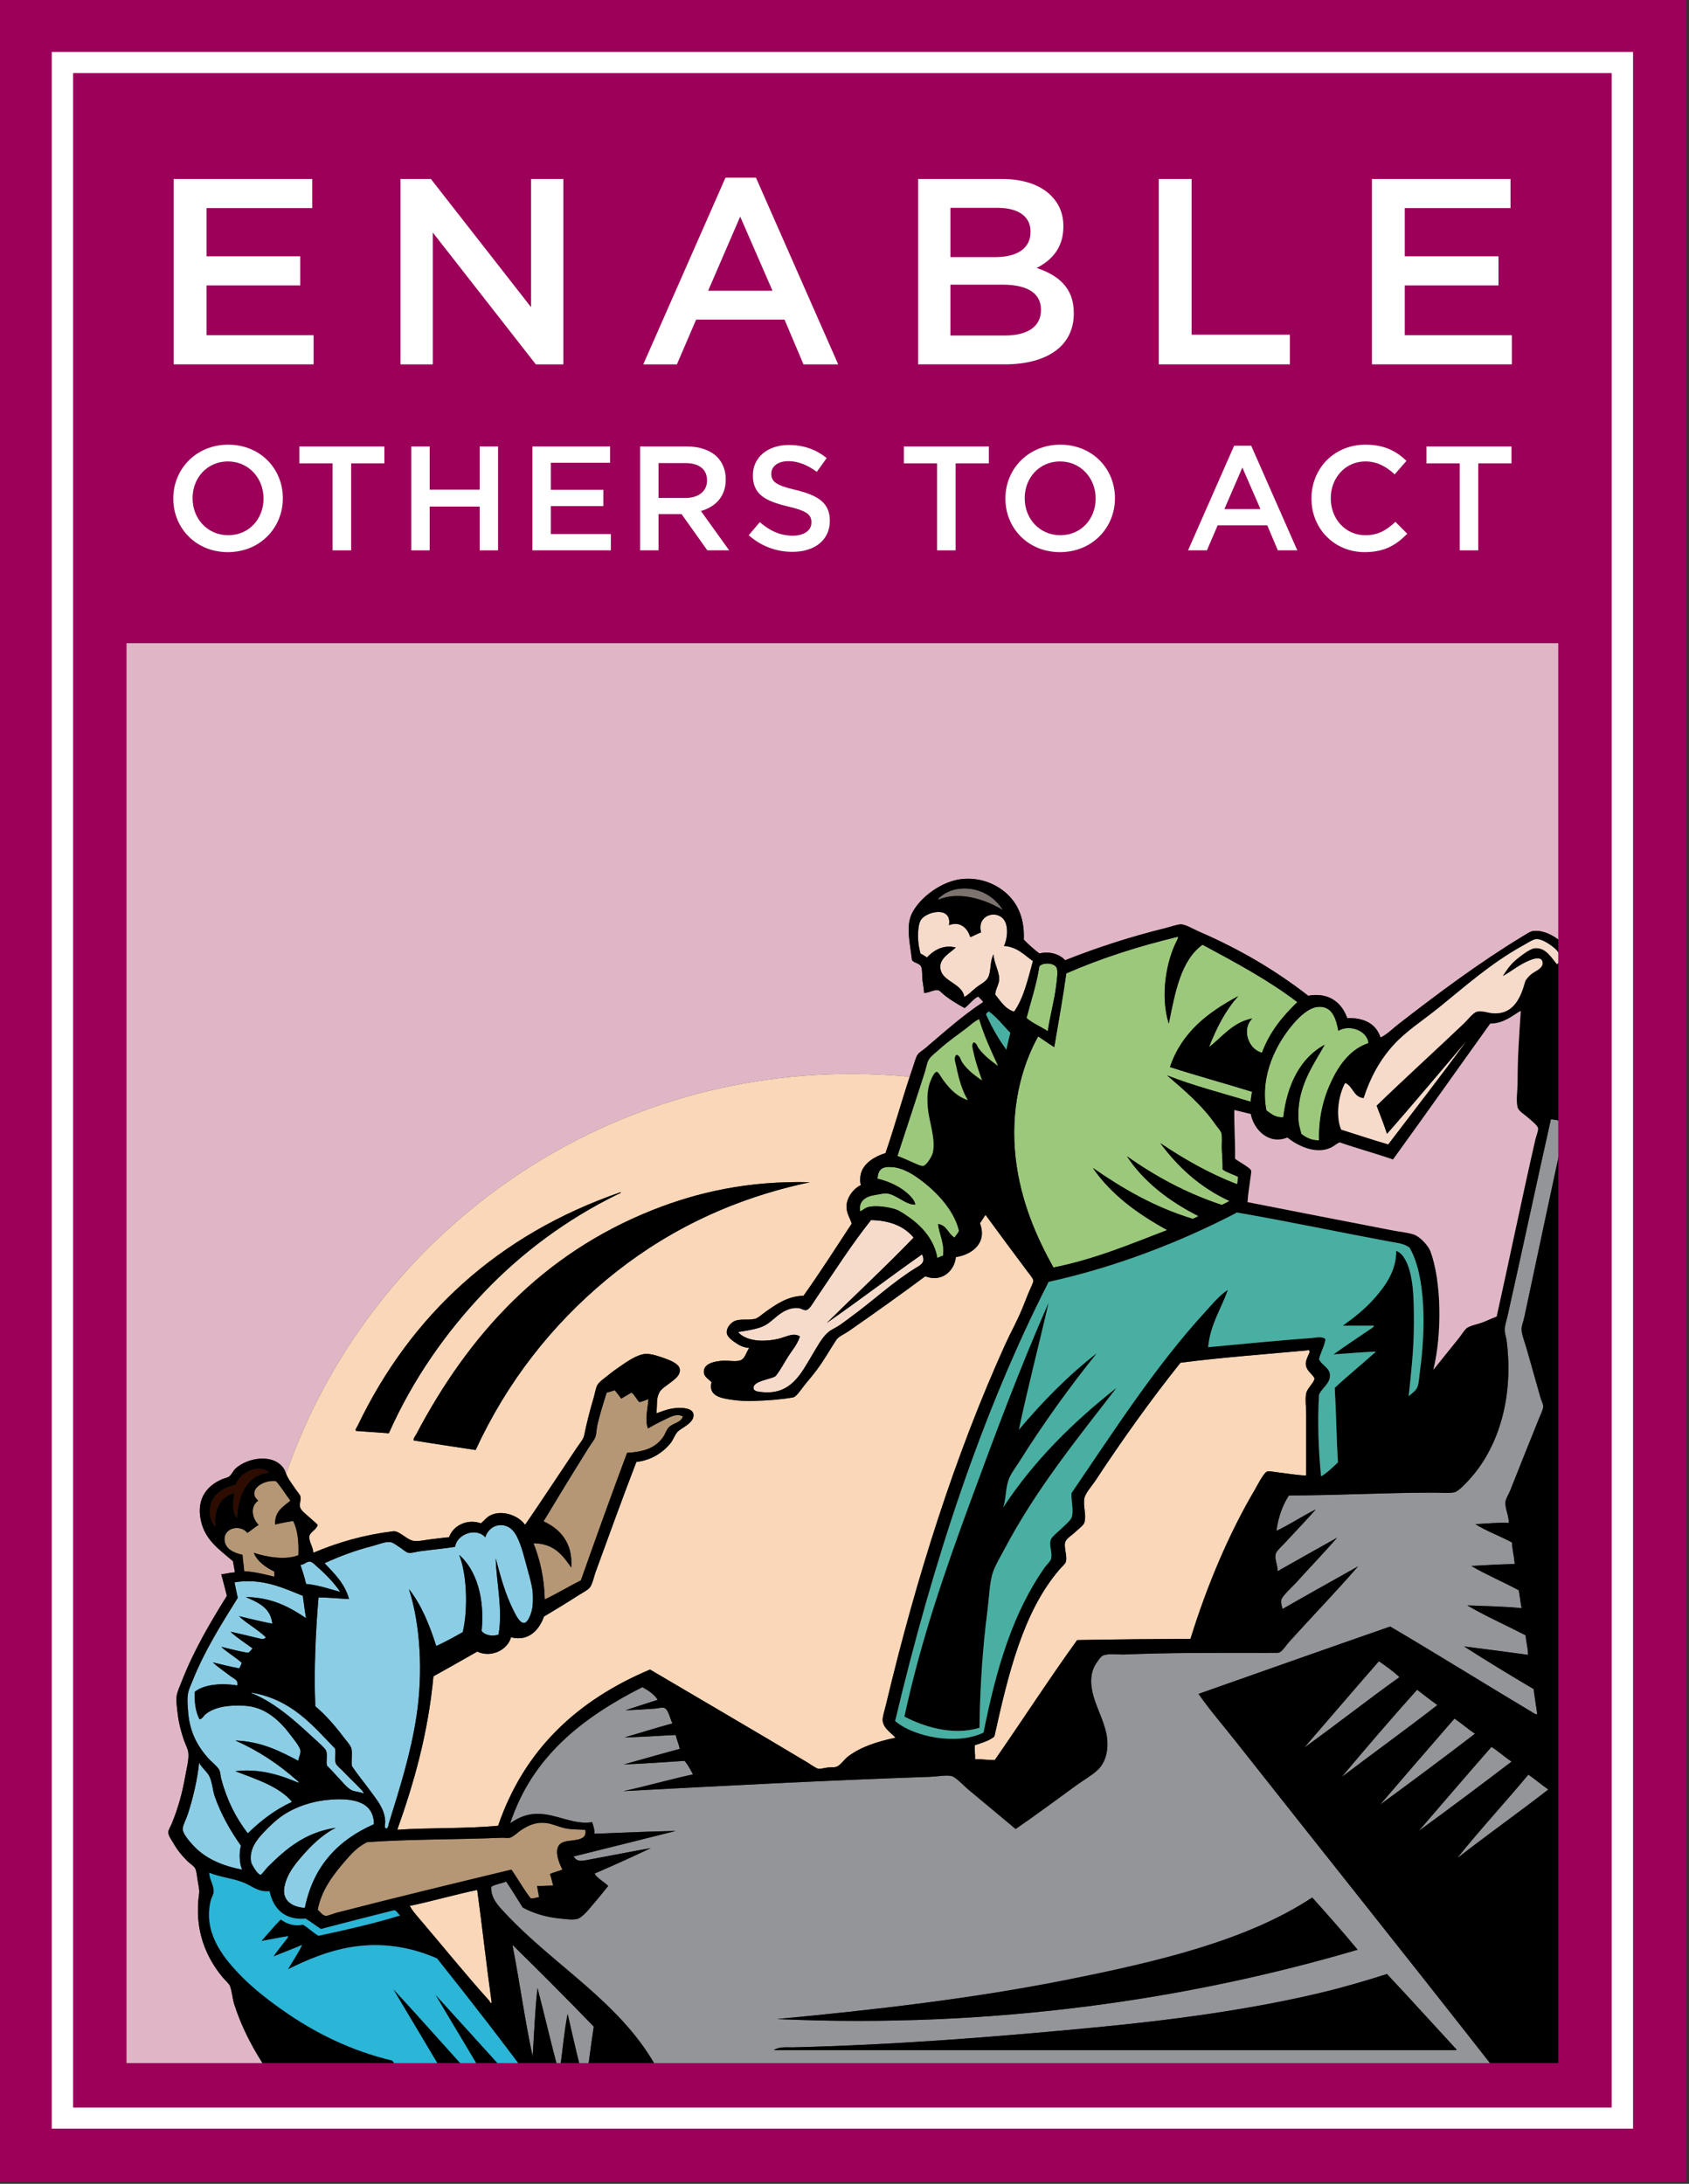 <?xml version="1.0" encoding="UTF-8" standalone="no"?>
<!-- Generator: Adobe Illustrator 18.0.0, SVG Export Plug-In . SVG Version: 6.00 Build 0)  -->

<svg
     xmlns:dc="http://purl.org/dc/elements/1.1/"
     xmlns:cc="http://creativecommons.org/ns#"
     xmlns:rdf="http://www.w3.org/1999/02/22-rdf-syntax-ns#"
     xmlns:svg="http://www.w3.org/2000/svg"
     xmlns="http://www.w3.org/2000/svg"
     xmlns:sodipodi="http://sodipodi.sourceforge.net/DTD/sodipodi-0.dtd"
     xmlns:inkscape="http://www.inkscape.org/namespaces/inkscape"
     version="1.1"
     x="0px"
     y="0px"
     viewBox="0 0 135 174.569"
     xml:space="preserve"
     id="svg4264"
     inkscape:version="0.48.5 r10040"
     sodipodi:docname="enable_icon.svg"
     width="135"
     height="174.569"><rect x="0" y="0" width="135" height="174.569" fill="#333333" stroke="none"/><defs
         id="defs4396" /><sodipodi:namedview
         pagecolor="#ffffff"
         bordercolor="#666666"
         borderopacity="1"
         objecttolerance="10"
         gridtolerance="10"
         guidetolerance="10"
         inkscape:pageopacity="0"
         inkscape:pageshadow="2"
         inkscape:window-width="1680"
         inkscape:window-height="998"
         id="namedview4394"
         showgrid="false"
         inkscape:showpageshadow="false"
         units="in"
         inkscape:zoom="2.1814013"
         inkscape:cx="119.01373"
         inkscape:cy="45.318513"
         inkscape:window-x="1912"
         inkscape:window-y="-8"
         inkscape:window-maximized="1"
         inkscape:current-layer="svg4264"
         inkscape:document-units="in"
         fit-margin-top="0"
         fit-margin-left="0"
         fit-margin-right="0"
         fit-margin-bottom="0" /><g
         id="enable_art"
         transform="matrix(0.854,0,0,0.847,-268.518,-173.669)"><g
             id="g4267"><path
                 style="fill:none"
                 d="m 465.408,403.339 c -41.292,0 -82.791,0 -123.955,0 -0.138,-0.19 -0.274,-0.382 -0.411,-0.572 l -17.748,0 0,-138.526 138.526,0 0,30.808 c 1.138,0.228 2.445,0.284 3.588,0.506 0,35.927 0,71.851 0,107.784 z"
                 id="path4269"
                 inkscape:connector-curvature="0" /><path
                 style="fill:#e0b6c7"
                 d="m 335.961,392.508 c -0.092,-0.263 -0.477,-0.587 -0.677,-0.827 -1.539,-1.858 -2.729,-4.475 -2.22,-7.973 0.044,-0.3 -0.086,-0.825 -0.149,-1.241 -0.055,-0.35 -0.095,-0.774 -0.188,-1.016 -0.109,-0.283 -0.486,-0.486 -0.752,-0.752 -0.536,-0.537 -0.912,-0.994 -1.316,-1.693 -0.173,-0.299 -0.476,-0.71 -0.489,-1.016 -0.01,-0.223 0.218,-0.56 0.339,-0.863 0.593,-1.483 0.97,-2.816 1.278,-4.59 0.115,-0.659 0.326,-1.425 0.263,-2.067 -0.034,-0.368 -0.275,-0.797 -0.413,-1.204 -0.273,-0.805 -0.489,-1.614 -0.602,-2.632 -0.054,-0.492 -0.144,-1.077 -0.075,-1.542 0.057,-0.39 0.289,-0.895 0.451,-1.316 1.137,-2.957 2.696,-5.614 4.249,-8.125 -0.166,-0.685 -0.353,-1.35 -0.525,-2.029 0.442,-0.047 0.817,-0.161 1.278,-0.189 -0.065,-0.348 -0.123,-0.704 -0.188,-1.051 -1.319,-1.137 -2.624,-2.01 -3.009,-3.875 -0.432,-2.087 0.659,-3.301 2.03,-3.873 0.18,-0.076 0.425,-0.115 0.603,-0.227 0.234,-0.146 0.404,-0.568 0.601,-0.751 1.152,-1.069 3.554,-1.447 4.514,-0.038 0.099,0.145 0.164,0.326 0.235,0.509 7.563,-21.955 28.388,-37.737 52.913,-37.737 1.842,0 3.661,0.095 5.458,0.268 0.108,-0.329 0.211,-0.66 0.325,-0.986 0.133,-0.376 0.242,-0.841 0.414,-1.093 0.158,-0.23 0.492,-0.414 0.752,-0.639 1.742,-1.497 3.449,-3.041 5.378,-4.324 -0.108,-0.217 -0.315,-0.335 -0.451,-0.525 -0.449,0.189 -0.846,0.758 -1.278,1.09 -0.607,-0.33 -1.31,-0.749 -1.918,-1.242 -0.192,-0.155 -0.404,-0.428 -0.603,-0.45 -0.395,-0.046 -0.782,0.257 -1.277,0.263 -0.009,-0.383 -0.1,-0.772 -0.151,-1.203 -0.049,-0.412 0.007,-0.93 -0.112,-1.241 -0.145,-0.382 -0.63,-0.349 -0.865,-0.64 -0.197,-1.643 -0.596,-3.236 0,-4.437 0.73,-1.476 2.786,-3.063 4.738,-3.234 1.83,-0.161 3.313,0.585 4.25,1.504 0.999,0.98 1.555,2.383 1.467,4.213 0.454,0.473 0.941,0.915 1.467,1.316 0.99,-0.254 1.956,0.108 2.406,0.639 2.91,-1.167 6.066,-2.208 9.44,-3.047 0.475,-0.117 1.069,-0.352 1.43,-0.338 0.432,0.016 1.17,0.467 1.654,0.678 3.814,1.654 7.197,3.682 10.228,6.055 1.985,-0.357 3.166,0.713 3.648,2.105 1.685,-0.029 2.715,0.594 3.122,1.842 0.626,-0.299 1.129,-0.838 1.692,-1.277 3.627,-2.833 7.461,-5.736 11.545,-8.236 0.333,-0.203 0.743,-0.482 0.978,-0.527 0.811,-0.154 1.701,0.289 2.218,0.641 0.617,0.418 0.995,0.937 1.43,1.428 0.103,0.024 0.217,0.039 0.323,0.06 l 0,-30.808 -138.526,0 0,138.526 17.748,0 c -1.858,-2.585 -3.649,-5.253 -4.705,-8.603 -0.16,-0.515 -0.181,-1.102 -0.376,-1.66 z"
                 id="path4271"
                 inkscape:connector-curvature="0" /><path
                 style="fill:#f9d7b8"
                 d="m 341.198,344.126 c 0.032,0.082 0.061,0.164 0.102,0.243 0.228,0.441 0.519,0.814 0.829,1.278 0.137,0.208 0.37,0.44 0.413,0.64 0.066,0.31 -0.105,0.617 -0.038,0.978 0.063,0.336 0.536,0.662 0.79,0.902 0.319,0.301 0.603,0.515 0.865,0.789 -0.133,0.499 -0.766,0.675 -0.789,1.129 -0.026,0.494 0.339,0.9 0.376,1.504 2.33,-0.994 4.771,-1.699 7.484,-2.03 0.546,-0.067 1.289,0.813 1.879,0.901 0.517,0.076 1.154,-0.092 1.692,-0.15 0.574,-0.061 1.131,-0.152 1.656,-0.188 0.332,-1.029 1.623,-1.789 2.97,-1.316 0.276,-0.188 0.481,-0.522 0.829,-0.714 1.141,-0.633 2.748,0.014 3.308,0.864 1.582,-2.314 3.214,-4.837 4.854,-7.295 0.226,-0.34 0.611,-0.796 0.676,-1.129 0.23,-1.18 0.562,-2.449 0.902,-3.61 0.113,-0.386 0.175,-0.858 0.339,-1.165 0.159,-0.301 0.657,-0.637 0.978,-0.903 0.376,-0.313 0.696,-0.539 1.053,-0.79 0.698,-0.489 1.684,-1.198 2.482,-1.242 0.563,-0.028 1.309,0.246 1.881,0.452 0.507,0.183 1.248,0.505 1.316,0.978 0.083,0.588 -0.481,0.961 -0.828,1.241 -0.364,0.294 -0.903,0.601 -1.091,0.979 -0.297,0.603 -0.177,1.044 -0.263,1.954 0.468,-0.152 0.985,-0.412 1.768,-0.488 0.679,-0.066 1.602,-0.004 1.693,0.566 0.131,0.829 -1.157,1.294 -1.506,1.691 -0.268,0.305 -0.378,0.728 -0.639,1.052 -0.696,0.866 -1.792,1.613 -3.196,1.768 -1.239,3.234 -2.561,6.928 -3.799,10.342 -0.182,0.499 -0.292,1.122 -0.527,1.468 -0.184,0.271 -0.697,0.523 -1.054,0.751 -1.102,0.715 -2.168,1.369 -3.27,2.031 -0.416,1.199 -1.398,2.398 -3.085,1.955 -0.282,1.145 -1.814,1.99 -3.158,1.353 -1.363,0.781 -2.722,1.565 -4.1,2.332 -0.508,5.446 -1.833,10.076 -3.385,14.481 3.068,-0.205 6.457,-0.087 9.439,-0.377 2.442,-7.211 7.441,-11.865 14.217,-14.742 4.755,2.832 9.901,5.848 14.78,8.8 0.313,0.189 0.757,0.53 0.977,0.564 0.225,0.035 0.522,-0.075 0.828,-0.111 0.284,-0.035 0.648,-0.006 0.865,-0.076 0.343,-0.109 0.741,-0.711 1.091,-0.977 1.173,-0.896 2.708,-1.4 4.438,-1.769 -0.398,-0.454 -1.132,-0.862 -1.204,-1.617 -0.031,-0.33 0.183,-0.964 0.302,-1.466 2.857,-12.091 6.48,-23.593 11.17,-34.036 0.521,-1.159 1.117,-2.194 1.654,-3.535 0.138,-0.345 0.298,-0.761 0.488,-1.241 0.156,-0.392 0.495,-1.048 0.489,-1.24 -0.006,-0.188 -0.361,-0.605 -0.526,-0.828 -1.302,-1.76 -2.714,-3.664 -3.949,-5.378 -0.194,0.243 -0.34,0.536 -0.526,0.789 0.705,1.87 -0.732,2.958 -2.256,3.197 -0.133,1.353 -1.375,2.409 -2.858,1.806 -2.255,1.693 -4.752,3.487 -7.183,5.19 -0.331,0.23 -0.94,0.505 -1.129,0.791 -0.597,0.899 -1.087,1.83 -1.844,2.857 -0.295,0.4 -0.661,0.849 -1.052,1.316 -0.307,0.364 -0.831,1.22 -1.166,1.279 -1.175,0.208 -2.377,0.29 -3.761,0.339 -0.642,0.021 -1.332,-0.022 -1.955,-0.113 -1.086,-0.158 -2.226,-0.372 -1.919,-1.655 -0.277,-0.345 -0.741,-0.479 -0.715,-1.054 0.034,-0.717 1.018,-0.938 1.805,-0.977 0.538,-0.028 1.19,0.122 1.618,-0.038 0.455,-0.172 0.552,-0.821 0.827,-1.165 -0.523,-0.051 -0.881,-0.211 -1.278,-0.489 -0.295,-0.208 -0.793,-0.546 -0.828,-0.94 -0.037,-0.431 0.283,-0.822 0.564,-1.016 0.554,-0.381 1.324,-0.135 2.069,-0.301 0.294,-0.065 0.676,-0.438 1.015,-0.678 0.969,-0.686 2.044,-1.474 3.535,-1.502 1.558,-2.216 3.025,-4.523 4.513,-6.811 -0.167,-0.521 -0.485,-0.991 -0.489,-1.578 -0.005,-0.919 0.697,-1.754 1.354,-2.068 -0.127,-0.336 -0.078,-0.785 0,-1.09 0.249,-0.979 1.336,-1.631 2.294,-1.918 0.805,-2.337 1.476,-4.803 2.269,-7.212 -1.797,-0.174 -3.616,-0.268 -5.458,-0.268 -24.524,-10e-4 -45.349,15.781 -52.912,37.736 z m 9.618,-3.818 c -1.026,-0.077 -2.066,-0.142 -3.084,-0.226 -0.073,-0.173 0.086,-0.314 0.15,-0.451 4.956,-10.459 13.161,-18.088 24.633,-22.076 0.052,0.089 -0.186,0.15 -0.338,0.226 -4.739,2.345 -8.941,5.507 -12.411,9.176 -3.61,3.818 -6.7,8.248 -8.95,13.351 z m 20.346,-14.48 c -5.096,4.275 -9.287,9.635 -12.223,16.06 -1.927,-0.305 -3.881,-0.583 -5.792,-0.903 -0.05,-0.216 0.138,-0.396 0.225,-0.564 4.92,-9.426 11.798,-17.032 22.113,-21.174 4.203,-1.686 8.991,-2.787 14.743,-2.631 -7.711,1.641 -13.95,4.92 -19.066,9.212 z"
                 id="path4273"
                 inkscape:connector-curvature="0" /><path
                 style="fill:#7c736e"
                 d="m 408.281,290.928 c -0.624,-1.021 -1.777,-1.961 -3.422,-2.031 -0.961,-0.039 -1.777,0.256 -2.294,0.678 -0.133,0.107 -0.384,0.275 -0.301,0.376 2.099,-0.909 4.715,0.156 6.017,0.977 z"
                 id="path4275"
                 inkscape:connector-curvature="0" /><path
                 style="fill:#f6dbcb"
                 d="m 406.891,297.32 c 0.326,-0.639 0.152,-1.508 0.525,-2.218 0.006,0.769 0.533,1.613 0.526,2.331 -0.004,0.504 -0.343,0.936 -0.375,1.467 0.504,0.625 0.91,1.346 1.767,1.617 0.907,-1.273 1.294,-3.068 1.768,-4.776 -0.815,-0.564 -1.434,-1.324 -2.708,-1.429 0.365,-0.794 0.454,-2.132 -0.188,-2.67 -0.87,-0.73 -2.371,-0.017 -1.955,1.391 -0.359,0.131 -0.661,0.316 -1.016,0.453 -0.225,-0.791 -0.909,-1.558 -1.993,-1.129 0.303,-1.862 -2.13,-1.305 -2.633,-0.49 -0.239,0.391 -0.262,1.094 -0.263,1.58 0,0.556 0.103,1.116 0.226,1.58 0.202,0.123 0.422,0.229 0.601,0.377 0.585,-0.602 1.456,-1.251 2.709,-0.94 -0.566,0.544 -1.746,1.105 -1.392,2.218 0.324,1.02 2.036,1.254 2.18,2.445 0.387,-0.183 0.685,-0.531 1.093,-0.865 0.324,-0.268 0.933,-0.563 1.128,-0.942 z"
                 id="path4277"
                 inkscape:connector-curvature="0" /><path
                 style="fill:#9cc87b"
                 d="m 423.663,321.128 c -2.744,-1.53 -5.229,-3.321 -6.957,-5.868 2.777,1.949 5.748,3.705 9.363,4.814 0.166,-0.098 0.362,-0.166 0.528,-0.264 -2.712,-1.375 -5.136,-3.238 -6.694,-5.641 2.623,1.863 5.508,3.468 8.874,4.589 0.24,-0.124 0.498,-0.23 0.715,-0.376 -2.714,-1.26 -4.787,-3.161 -6.468,-5.454 2.198,1.486 4.524,2.847 7.183,3.874 0.075,-0.188 0.038,-0.49 0.113,-0.678 -0.464,-0.264 -1.047,-0.407 -1.467,-0.715 0.008,-0.795 -0.051,-1.302 -0.076,-1.955 -0.017,-0.479 0.064,-1.032 -0.037,-1.467 -0.053,-0.234 -0.338,-0.515 -0.526,-0.789 -1.278,-1.87 -3.032,-3.336 -4.551,-4.664 2.461,0.975 5.186,1.684 7.822,2.482 0.003,-0.35 0.087,-0.615 0.114,-0.941 -2.538,-0.795 -5.155,-1.512 -7.673,-2.331 1.087,-3.275 3.558,-5.167 6.393,-6.694 -1.197,1.323 -2.035,3.005 -2.745,4.814 1.204,-0.902 2.194,-2.344 4.061,-2.707 -1.046,1.027 -0.361,2.932 0.902,3.233 0.722,-1.972 1.942,-3.448 3.31,-4.776 -2.692,-2.072 -5.788,-3.74 -8.875,-5.416 -2.046,1.489 -2.565,4.505 -3.16,7.446 -0.827,-2.673 -0.206,-5.957 0.753,-7.822 0.053,-0.103 0.145,-0.255 0.112,-0.376 -3.737,0.9 -7.235,2.041 -10.455,3.459 -0.323,2.372 -0.745,4.646 -1.128,6.959 -0.517,-0.324 -1.003,-0.678 -1.504,-1.016 -1.621,2.936 -2.626,6.968 -2.107,11.508 0.464,4.052 1.959,7.459 3.536,10.306 3.932,-0.795 7.238,-2.217 10.644,-3.534 z"
                 id="path4279"
                 inkscape:connector-curvature="0" /><path
                 style="fill:#9cc87b"
                 d="m 412.493,302.361 c 0.166,-1.307 0.624,-2.902 0.79,-4.363 0.06,-0.517 0.176,-1.298 0.038,-1.617 -0.198,-0.457 -1.222,-0.557 -1.617,-0.151 -0.273,1.759 -0.788,3.274 -1.203,4.89 0.581,0.497 1.344,0.814 1.992,1.241 z"
                 id="path4281"
                 inkscape:connector-curvature="0" /><path
                 style="fill:#9cc87b"
                 d="m 432.952,309.844 c 0.447,0.294 0.796,0.686 1.58,0.639 0.37,-3.176 1.658,-5.636 3.874,-6.844 -1.065,1.944 -2.688,4.081 -2.445,7.223 0.034,0.428 0.158,0.777 0.264,1.201 0.431,0.322 0.898,0.607 1.654,0.603 -0.042,-2.317 0.444,-4.106 1.242,-5.754 0.744,-1.538 1.813,-2.909 3.384,-3.423 -0.11,-1.205 -1.798,-1.791 -2.819,-1.166 -0.216,-1.131 -0.567,-2.379 -1.919,-2.256 -0.833,0.076 -1.677,0.881 -2.219,1.504 -1.655,1.908 -3.235,4.972 -2.596,8.273 z"
                 id="path4283"
                 inkscape:connector-curvature="0" /><path
                 style="fill:#48afa2"
                 d="m 406.966,300.48 c -0.088,0.1 -0.234,0.141 -0.264,0.301 0.548,1.206 1.17,2.339 1.918,3.348 0.104,-0.563 0.249,-1.08 0.376,-1.619 -0.673,-0.679 -1.245,-1.461 -2.03,-2.03 z"
                 id="path4285"
                 inkscape:connector-curvature="0" /><path
                 style="fill:#939598"
                 d="m 369.847,377.014 c 0.101,0.336 0.223,0.652 0.225,1.09 2.59,-0.098 5.215,-0.221 7.598,-0.264 -3.178,0.809 -6.365,1.607 -9.554,2.408 0.326,0.547 0.746,0.428 1.431,0.301 1.92,-0.359 4.037,-0.779 5.791,-1.092 -1.727,0.83 -3.485,1.629 -5.266,2.407 0.232,0.434 0.881,0.772 1.278,1.167 -0.449,0.553 -0.856,1.079 -1.353,1.654 -0.347,0.4 -1.043,1.347 -1.578,1.467 -0.445,0.099 -1.06,0.004 -1.506,-0.038 -1.41,-0.132 -2.619,-0.521 -3.572,-1.053 -0.502,-0.825 -1.011,-1.646 -1.541,-2.444 -0.439,0.188 -1.009,0.246 -1.393,0.488 -0.094,1.084 0.723,1.878 1.354,2.557 4.541,4.888 10.561,8.263 13.953,14.217 26.086,0 52.175,0 78.263,0 -7.886,-10.16 -16.044,-20.447 -23.994,-30.613 -1.138,-1.455 -2.346,-2.846 -3.384,-4.361 5.975,-2.122 11.942,-4.254 17.938,-6.357 4.449,2.64 8.957,5.48 13.352,8.123 0.102,0.065 0.27,0.194 0.413,0.15 -0.111,-0.791 -0.244,-1.561 -0.338,-2.369 -2.186,-1.301 -4.468,-2.703 -6.507,-4.023 2.008,0.248 3.99,0.522 5.979,0.79 0.011,-0.552 -0.177,-1.226 -0.225,-1.843 -1.797,-0.938 -3.839,-1.853 -5.455,-2.821 1.709,0.071 3.472,0.091 5.078,0.264 -0.105,-0.547 -0.164,-1.14 -0.264,-1.692 -1.433,-0.785 -3.134,-1.506 -4.438,-2.295 1.331,-0.085 2.682,-0.15 4.061,-0.188 -0.056,-0.709 -0.221,-1.309 -0.264,-2.031 -1.09,-0.601 -2.473,-1.111 -3.422,-1.728 1.008,-0.05 2.132,-0.17 3.122,-0.113 0.033,-0.695 -0.361,-1.324 -0.301,-1.994 0.025,-0.299 0.301,-0.707 0.45,-1.09 0.913,-2.328 1.762,-4.465 2.671,-6.732 0.152,-0.379 0.407,-0.897 0.413,-1.166 0.005,-0.229 -0.177,-0.561 -0.263,-0.864 -0.463,-1.636 -0.846,-3.019 -1.278,-4.551 -0.149,-0.528 -0.472,-1.376 -0.489,-1.843 -0.013,-0.346 0.174,-0.778 0.263,-1.203 1.33,-6.28 2.578,-12.269 3.911,-18.392 -0.482,-0.079 -0.905,-0.222 -1.429,-0.263 -1.332,5.965 -2.71,12.536 -4.062,18.578 -0.097,0.433 -0.261,0.91 -0.263,1.279 -0.003,0.347 0.143,0.717 0.188,1.092 0.683,5.558 -0.901,10.197 -3.497,13.049 -0.282,0.311 -1.005,1.115 -1.393,1.204 -0.52,0.116 -1.281,0.036 -1.917,0.036 -4.588,0 -9.094,0.26 -13.576,0.264 -0.586,0.92 -0.994,2.016 -1.167,3.348 1.184,-0.572 2.432,-1.405 3.686,-2.03 -0.838,0.962 -1.924,2.095 -2.858,3.12 -0.222,0.244 -0.846,0.811 -0.902,1.092 -0.107,0.525 0.2,1.07 0.189,1.617 1.845,-1.064 3.709,-2.107 5.565,-3.158 -1.203,1.387 -2.648,2.917 -3.948,4.361 -0.264,0.292 -1.204,1.148 -1.278,1.506 -0.069,0.328 0.073,0.59 0.112,0.863 2.341,-1.357 4.712,-2.686 7.07,-4.023 -2.118,2.459 -4.228,4.653 -6.432,7.107 -0.265,0.295 -0.667,0.932 -0.939,1.016 -0.208,0.063 -0.654,0.023 -0.979,0.037 -0.355,0.017 -0.728,0 -1.053,0 -4.256,0 -8.29,-0.021 -12.373,0.151 -0.692,0.028 -1.512,-0.108 -2.03,0.075 -0.274,0.095 -0.466,0.433 -0.639,0.676 -0.637,0.893 -0.651,2.021 -0.302,3.234 0.372,1.298 1.17,2.674 1.278,4.1 0.099,1.309 -0.315,2.268 -0.902,2.82 -0.568,0.535 -1.302,0.944 -1.918,1.392 -1.969,1.434 -3.732,2.776 -5.755,4.176 -1.506,-1.275 -2.951,-2.478 -4.476,-3.762 -0.333,-0.28 -1.132,-1.155 -1.542,-1.241 -0.496,-0.104 -1.298,0.053 -1.955,0.076 -10.029,0.35 -19.459,0.855 -28.732,1.354 2.21,-0.486 4.292,-1.098 6.506,-1.58 -0.242,-0.446 -0.469,-0.909 -0.79,-1.277 -1.938,0.124 -3.83,0.268 -5.678,0.337 1.744,-0.485 3.468,-0.995 5.228,-1.466 -0.088,-0.477 -0.284,-0.844 -0.376,-1.316 -1.572,0.07 -3.274,0.211 -4.776,0.225 1.504,-0.426 2.95,-0.91 4.476,-1.316 -0.226,-0.361 -0.358,-1.332 -0.79,-1.467 -0.209,-0.063 -0.6,0.057 -0.902,0.075 -0.962,0.063 -1.936,0.132 -2.707,0.151 1.004,-0.322 1.992,-0.664 3.008,-0.977 -0.256,-0.473 -0.88,-0.902 -1.43,-1.205 -5.565,2.847 -10.307,6.517 -12.373,12.863 0.679,-0.5 1.521,-0.908 2.558,-0.903 1.829,0.005 3.349,1.066 5.116,0.787 z m 74.388,14.327 c 2.113,2.272 4.268,4.676 6.393,6.997 0.02,0.021 0.175,0.117 0.075,0.187 -21.288,0 -42.571,0 -63.858,0 0.519,-0.349 1.194,-0.25 1.767,-0.263 9.599,-0.23 19.198,-1.001 28.32,-1.881 7.354,-0.708 14.421,-1.678 20.946,-3.233 2.182,-0.521 4.359,-1.162 6.357,-1.807 z m -30.049,0.564 c 8.593,-1.728 16.933,-3.712 23.053,-7.784 1.433,1.6 2.938,3.33 4.251,4.927 -15.472,4.602 -33.852,7.467 -54.344,6.544 9.183,-0.866 18.425,-1.953 27.04,-3.687 z"
                 id="path4287"
                 inkscape:connector-curvature="0" /><path
                 style="fill:#9cc87b"
                 d="m 400.158,316.088 c -0.621,-0.43 -1.425,-0.841 -2.182,-0.902 -1.022,-0.084 -1.354,0.208 -1.429,1.09 1.142,0.275 2.208,0.796 2.933,1.505 0.249,0.242 0.552,0.567 0.603,0.94 -0.942,0.045 -1.832,-1.049 -2.783,-1.055 -0.198,0 -0.624,0.098 -0.978,0.152 -0.89,0.138 -1.564,0.572 -1.392,1.541 0.245,-0.088 0.393,-0.286 0.677,-0.377 0.736,-0.231 1.98,-0.023 2.633,0.189 0.405,0.132 0.911,0.502 1.315,0.789 1.225,0.871 2.33,2.17 2.596,3.799 0.188,-0.05 0.296,-0.18 0.527,-0.188 0.183,-1.171 -0.372,-2.104 -0.452,-3.01 0.828,0.113 0.938,0.943 1.542,1.279 0.129,-0.222 0.311,-0.392 0.414,-0.64 -0.48,-2.078 -2.339,-3.95 -4.024,-5.112 z"
                 id="path4289"
                 inkscape:connector-curvature="0" /><path
                 d="m 375.486,319.246 c -10.315,4.142 -17.193,11.748 -22.113,21.174 -0.088,0.168 -0.275,0.349 -0.225,0.564 1.911,0.32 3.865,0.599 5.792,0.903 2.936,-6.425 7.127,-11.784 12.223,-16.06 5.116,-4.292 11.355,-7.571 19.067,-9.213 -5.753,-0.155 -10.541,0.947 -14.744,2.632 z"
                 id="path4291"
                 inkscape:connector-curvature="0" /><path
                 style="fill:#f6dbcb"
                 d="m 391.81,329.891 c 2.706,-2.685 5.486,-5.293 8.124,-8.049 -0.85,-1.032 -2.145,-1.617 -3.987,-1.655 -1.857,2.349 -3.505,4.972 -5.228,7.523 -0.224,0.332 -0.552,0.949 -0.865,0.977 -0.205,0.02 -0.485,-0.17 -0.64,-0.187 -0.903,-0.107 -1.605,0.374 -2.105,0.789 -0.524,0.435 -0.856,0.787 -1.506,1.016 -0.612,0.216 -1.249,0.31 -2.104,0.45 0.762,0.875 2.355,0.965 3.761,0.641 0.757,-0.176 1.417,-0.631 2.031,-0.227 -0.218,0.723 -0.714,1.288 -1.092,1.881 -0.392,0.617 -0.71,1.267 -1.166,1.842 -0.318,0.324 -2.295,0.458 -2.068,1.242 0.072,0.249 0.606,0.275 0.941,0.301 2.572,0.201 3.525,-1.83 4.436,-3.346 0.498,-0.828 0.978,-1.793 1.617,-2.334 0.306,-0.256 0.733,-0.424 1.092,-0.677 0.343,-0.241 0.678,-0.505 1.015,-0.751 2.023,-1.479 3.96,-3.316 6.018,-4.588 0.519,-0.32 1.006,-0.543 0.639,-1.316 -2.991,2.11 -5.982,4.422 -8.913,6.468 z"
                 id="path4293"
                 inkscape:connector-curvature="0" /><path
                 style="fill:#f9d7b8"
                 d="m 437.465,335.156 c -0.19,-0.477 -0.791,-0.705 -0.826,-1.394 -0.013,-0.229 0.088,-0.466 0.188,-0.714 0.12,-0.299 0.274,-0.467 0.076,-0.602 -0.035,-0.023 -0.113,0.034 -0.151,0.038 -3.64,0.337 -8.217,0.683 -11.846,1.165 -2.789,3.531 -5.441,7.267 -7.937,11.095 -0.358,0.55 -0.96,1.198 -1.054,1.692 -0.146,0.772 0.218,1.568 0,2.294 -0.084,0.288 -0.626,0.664 -0.901,0.94 -0.267,0.266 -0.818,0.574 -0.903,0.939 -0.12,0.526 0.208,1.229 0.076,1.806 -0.049,0.214 -0.422,0.532 -0.64,0.789 -3.37,3.99 -4.754,9.8 -6.055,15.721 -0.482,0.408 -1.183,0.599 -1.843,0.829 -0.028,0.477 0.061,0.84 0.037,1.314 0.726,-0.014 1.179,0.091 1.844,0.076 2.587,-3.756 5.063,-7.623 7.709,-11.321 3.504,-0.067 7.044,-0.101 10.605,-0.112 1.505,-4.915 3.577,-9.904 6.019,-14.065 0.197,-0.339 0.835,-1.634 1.164,-1.73 0.194,-0.057 0.643,0.04 0.941,0.074 0.953,0.114 1.898,0.286 2.708,0.302 0,-1.796 0,-3.942 0,-5.79 0,-0.671 -0.113,-1.42 0,-1.957 0.105,-0.494 0.667,-0.934 0.789,-1.389 z"
                 id="path4295"
                 inkscape:connector-curvature="0" /><path
                 style="fill:#b59775"
                 d="m 364.355,350.688 c 0.595,1.523 1.009,3.228 1.053,5.303 1.167,-0.563 2.242,-1.217 3.385,-1.806 1.416,-4.036 2.849,-8.058 4.325,-12.034 1.717,-0.091 2.714,-0.531 3.384,-1.506 0.184,-0.266 0.269,-0.613 0.489,-0.863 0.405,-0.462 1.117,-0.424 1.354,-1.055 -0.573,-0.349 -1.249,0.074 -1.729,0.302 -0.549,0.261 -1.099,0.555 -1.542,0.827 -0.332,-0.811 0.007,-2.012 0.038,-2.781 -0.258,0.117 -0.537,0.215 -0.828,0.301 -0.299,-0.254 -0.43,-0.674 -0.752,-0.903 -0.342,0.171 -0.636,0.392 -0.978,0.564 -0.176,-0.287 -0.387,-0.541 -0.602,-0.789 -0.237,0.088 -0.485,0.166 -0.752,0.226 -0.317,1.034 -0.625,2.003 -0.864,3.046 -0.084,0.365 -0.072,0.778 -0.189,1.127 -0.103,0.315 -0.394,0.645 -0.601,0.98 -1.454,2.343 -2.884,4.701 -4.25,6.992 1.567,0.728 2.754,2.035 2.595,4.363 -0.791,-1.154 -1.61,-2.279 -3.536,-2.294 z"
                 id="path4297"
                 inkscape:connector-curvature="0" /><path
                 style="fill:#2e0c00"
                 d="m 336.6,348.318 c 0.163,-2.282 0.903,-3.988 3.009,-4.326 -1.121,-0.932 -2.824,0.176 -3.121,1.167 -1.309,0.296 -2.597,1.121 -2.406,2.819 0.05,0.45 0.236,0.841 0.488,1.168 -0.132,-1.662 0.485,-2.866 1.805,-3.199 -0.198,0.748 -0.219,1.869 0.225,2.371 z"
                 id="path4299"
                 inkscape:connector-curvature="0" /><path
                 style="fill:#b59775"
                 d="m 337.277,353.32 c 1.042,0.074 1.935,0.297 2.82,0.526 0,-0.164 0,-0.326 0,-0.489 -0.809,-0.393 -1.62,-0.986 -1.917,-1.768 1.129,0.381 2.93,0.723 4.174,0.225 0.053,-1.292 -0.08,-2.402 -0.489,-3.233 -0.57,0.108 -1.163,0.19 -1.691,0.338 -0.058,-1.285 0.779,-1.675 1.429,-2.256 -0.467,-0.601 -0.846,-1.285 -1.353,-1.843 -1.335,-0.147 -2.716,0.961 -1.656,1.843 -0.815,0.585 -0.555,1.694 0.038,2.294 -0.385,0.217 -0.686,0.518 -1.053,0.753 -0.645,-0.82 -2.162,-0.505 -2.143,0.601 0.016,0.896 0.858,1.289 1.692,1.468 0.01,0.553 0.134,0.991 0.149,1.541 z"
                 id="path4301"
                 inkscape:connector-curvature="0" /><path
                 style="fill:#8bcde4"
                 d="m 344.234,355.803 c -0.258,3.098 -0.441,6.768 -0.301,10.266 0.948,0.808 1.842,1.832 2.632,2.896 0.238,0.32 0.687,0.791 0.753,1.129 0.11,0.555 -0.037,1.037 0.038,1.617 0.523,0.795 1.158,1.557 1.767,2.405 0.595,0.83 1.303,1.627 1.354,2.821 0.011,0.252 -0.135,0.56 0.075,0.678 0.227,-0.025 0.221,-0.35 0.264,-0.488 0.987,-3.207 2.059,-6.59 2.594,-10.156 0.606,-4.026 0.372,-8.594 -0.713,-11.959 1.162,1.482 1.923,3.367 2.557,5.378 0.761,-0.354 1.696,-0.858 2.481,-1.315 0.517,-2.205 0.373,-5.564 -0.338,-7.296 1.622,1.449 2.401,4.058 2.105,7.183 0.267,0.398 1.018,0.565 1.581,0.339 0.42,-2.329 -0.207,-4.973 -0.264,-7.183 0.475,1.775 0.869,3.301 1.654,4.889 0.198,0.398 0.594,1.248 1.016,1.203 0.398,-0.042 0.746,-1.088 0.789,-1.655 0.024,-0.309 0.037,-0.855 0,-1.278 -0.064,-0.723 -0.44,-1.953 -0.715,-3.009 -0.275,-1.064 -0.608,-2.075 -1.015,-2.632 -0.763,-1.048 -2.288,-0.834 -2.708,0.488 -0.855,-0.986 -2.685,-0.267 -2.821,0.902 -1.076,0.168 -2.2,0.27 -3.271,0.414 -0.357,0.047 -0.81,0.198 -1.091,0.15 -0.246,-0.041 -0.571,-0.367 -0.827,-0.526 -0.289,-0.181 -0.609,-0.46 -0.902,-0.489 -0.481,-0.047 -1.156,0.247 -1.653,0.377 -1.707,0.441 -3.056,0.969 -4.476,1.616 0.911,0.98 1.887,1.899 2.293,3.385 -0.937,-0.041 -1.993,-0.162 -2.858,-0.15 z"
                 id="path4303"
                 inkscape:connector-curvature="0" /><path
                 style="fill:#8bcde4"
                 d="m 346.266,355.275 c -0.473,-0.721 -1.293,-1.621 -2.031,-2.256 -0.222,-0.191 -0.561,-0.588 -0.827,-0.603 -0.295,-0.016 -0.539,0.326 -0.865,0.302 0.184,0.594 0.392,1.162 0.526,1.805 1.179,0.113 2.276,0.508 3.197,0.752 z"
                 id="path4305"
                 inkscape:connector-curvature="0" /><path
                 style="fill:#8bcde4"
                 d="m 334.945,372.086 c 0.111,0.244 0.115,0.595 0.189,0.865 0.546,2.027 1.356,3.641 2.481,5.115 1.193,-1.176 2.518,-2.221 4.138,-2.971 -1.154,-1.429 -3.348,-2.145 -5.304,-2.896 2.354,-0.277 4.28,0.402 5.905,1.09 0.053,-0.128 -0.118,-0.201 -0.189,-0.263 -1.656,-1.482 -3.591,-2.782 -5.717,-3.724 2.505,0.104 4.191,1.023 5.905,1.92 -0.016,-0.292 0.236,-0.627 0.188,-0.979 -0.051,-0.365 -0.628,-1.058 -0.903,-1.43 -0.964,-1.311 -2.333,-2.649 -4.21,-2.783 -1.598,-0.114 -2.927,0.104 -3.763,0.789 -0.194,0.162 -0.288,0.418 -0.564,0.49 -0.346,-0.671 -0.5,-1.531 -0.451,-2.596 0.823,-0.705 2.547,-0.855 3.986,-0.602 0.104,-0.521 -0.272,-0.607 -0.565,-0.827 -0.629,-0.475 -1.319,-0.962 -1.73,-1.354 0.817,0.199 1.624,0.408 2.483,0.564 0.089,-0.161 0.158,-0.344 0.226,-0.525 -0.598,-0.545 -1.332,-0.951 -1.918,-1.506 0.813,0.203 1.622,0.408 2.481,0.564 0.129,-0.01 0.324,-0.277 0.452,-0.412 -0.682,-0.512 -1.532,-1.053 -2.069,-1.581 0.793,0.171 1.752,0.418 2.558,0.603 0.264,0.061 0.587,0.178 0.752,-0.076 -0.748,-0.73 -1.834,-1.326 -2.52,-1.994 1.028,0.252 2.058,0.5 3.122,0.715 -0.15,-1.518 -1.329,-2.006 -2.482,-2.519 2.503,0.04 4.121,0.968 5.64,1.992 -0.12,-0.681 -0.203,-1.399 -0.301,-2.106 -1.776,-0.727 -3.822,-1.713 -6.394,-1.277 0.089,0.5 0.202,0.977 0.301,1.467 -1.525,2.472 -3.069,4.92 -4.212,7.785 -0.168,0.42 -0.395,0.897 -0.45,1.279 -0.086,0.57 -0.031,0.928 0,1.466 0.118,2.103 0.884,3.436 1.88,4.587 0.243,0.28 0.913,0.817 1.055,1.13 z"
                 id="path4307"
                 inkscape:connector-curvature="0" /><path
                 style="fill:#939598"
                 d="m 436.488,369.98 c 3.006,-2.184 5.898,-4.482 8.913,-6.656 -0.577,-0.564 -1.254,-1.027 -1.919,-1.505 -2.344,2.708 -4.664,5.44 -6.994,8.161 z"
                 id="path4309"
                 inkscape:connector-curvature="0" /><path
                 style="fill:#8bcde4"
                 d="m 337.953,364.828 c 2.42,0.983 4.401,2.925 6.244,4.625 0.256,0.236 0.688,0.635 0.752,0.829 0.14,0.415 -0.026,1.013 0.075,1.391 0.37,0.364 0.732,0.777 1.129,1.204 0.339,0.363 0.778,0.932 1.203,1.127 0.323,0.148 0.712,0.126 1.09,0.302 0.014,-0.122 -0.107,-0.249 -0.189,-0.34 -0.571,-0.621 -1.145,-1.138 -1.728,-1.767 -0.213,-0.229 -0.603,-0.522 -0.679,-0.752 -0.149,-0.461 0.048,-0.885 -0.075,-1.392 -2.127,-2.222 -4.073,-4.626 -7.784,-5.266 -0.022,0.003 -0.045,0.007 -0.038,0.039 z"
                 id="path4311"
                 inkscape:connector-curvature="0" /><path
                 style="fill:#939598"
                 d="m 452.472,368.664 c -0.668,-0.446 -1.254,-0.979 -1.919,-1.43 -2.33,2.697 -4.647,5.406 -6.957,8.123 2.98,-2.207 5.952,-4.426 8.876,-6.693 z"
                 id="path4313"
                 inkscape:connector-curvature="0" /><path
                 style="fill:#939598"
                 d="m 454.014,369.906 c -2.284,2.629 -4.539,5.289 -6.809,7.934 2.929,-2.148 5.818,-4.337 8.689,-6.543 -0.651,-0.44 -1.213,-0.969 -1.88,-1.391 z"
                 id="path4315"
                 inkscape:connector-curvature="0" /><path
                 style="fill:#8bcde4"
                 d="m 336.977,379.232 c -0.958,-1.36 -1.859,-2.939 -2.445,-4.626 -0.21,-0.606 -0.229,-1.306 -0.489,-1.88 -0.216,-0.479 -0.775,-0.863 -0.978,-1.354 -0.18,1.697 -0.574,3.34 -1.052,4.851 -0.138,0.435 -0.507,1.122 -0.49,1.466 0.023,0.423 0.627,1.117 0.903,1.43 1.131,1.281 2.741,2.01 4.663,2.369 -0.257,-0.547 -0.312,-1.59 -0.112,-2.256 z"
                 id="path4317"
                 inkscape:connector-curvature="0" /><path
                 style="fill:#8bcde4"
                 d="m 342.956,385.1 c 0.795,-3.996 3.156,-6.422 6.469,-7.9 -0.024,-2.063 -1.822,-2.463 -3.912,-2.33 -1.671,0.107 -3.384,0.619 -4.737,1.58 -0.618,0.438 -1.111,0.939 -1.619,1.467 -0.656,0.683 -1.429,1.63 -1.239,2.82 0.043,0.277 0.646,1.268 0.902,1.24 0.095,-0.009 0.509,-0.584 0.677,-0.751 1.715,-1.716 3.5,-3.258 6.354,-3.687 -0.967,0.48 -1.971,1.336 -2.857,2.333 -0.849,0.953 -1.725,1.974 -1.956,3.271 -0.227,1.269 0.742,1.888 1.918,1.957 z"
                 id="path4319"
                 inkscape:connector-curvature="0" /><path
                 style="fill:#b59775"
                 d="m 346.642,380.773 c -1.072,1.257 -2.147,2.684 -2.482,4.514 0.254,0.186 0.426,0.537 0.752,0.564 0.205,0.018 0.697,-0.208 1.054,-0.301 5.362,-1.397 11.084,-2.787 16.321,-4.061 0.623,0.883 1.143,1.867 1.806,2.708 0.223,0.063 0.536,-0.084 0.79,-0.112 -0.057,-0.357 -0.14,-0.688 -0.188,-1.053 0.538,0.022 0.998,-0.031 1.504,-0.038 -0.099,-0.364 -0.18,-0.747 -0.301,-1.091 0.361,-0.166 0.791,-0.263 1.166,-0.414 -0.318,-0.619 -0.913,-2.029 -0.074,-2.52 0.709,-0.416 2.449,0.022 2.218,-1.24 -0.687,-0.041 -1.279,-0.01 -1.917,-0.15 -0.597,-0.133 -1.178,-0.424 -1.769,-0.49 -1.018,-0.111 -1.661,0.262 -2.219,0.602 -0.414,0.254 -0.83,0.711 -1.166,0.791 -0.221,0.052 -0.491,-0.01 -0.715,0 -4.127,0.174 -8.519,0.122 -12.636,0.414 -0.935,0.467 -1.494,1.116 -2.144,1.877 z"
                 id="path4321"
                 inkscape:connector-curvature="0" /><path
                 style="fill:#f9d7b8"
                 d="m 352.771,384.911 c 0.225,0.417 0.549,0.793 0.865,1.165 2.18,2.573 4.362,5.306 6.581,7.786 0.051,0.056 0.082,0.279 0.227,0.186 -0.491,-3.508 -0.875,-7.123 -1.355,-10.643 -2.034,0.423 -4.186,1.056 -6.318,1.506 z"
                 id="path4323"
                 inkscape:connector-curvature="0" /><path
                 d="m 441.49,389.048 c -1.313,-1.597 -2.818,-3.327 -4.251,-4.927 -6.12,4.072 -14.46,6.057 -23.053,7.784 -8.615,1.733 -17.857,2.82 -27.04,3.686 20.493,0.924 38.873,-1.941 54.344,-6.543 z"
                 id="path4325"
                 inkscape:connector-curvature="0" /><path
                 style="fill:#939598"
                 d="m 369.996,396.306 c -2.479,-2.598 -5.01,-5.143 -7.559,-7.671 -0.002,-0.04 -0.049,-0.029 -0.038,0.037 0.669,3.443 1.148,7.075 1.88,10.455 0.137,-2.17 0.217,-4.397 0.452,-6.469 0.626,2.432 1.24,5.092 1.88,7.522 0.042,0.159 0.087,0.384 0.15,0.339 0.149,0.02 0.07,-0.19 0.075,-0.227 0.241,-1.7 0.398,-3.622 0.715,-5.189 0.537,2.383 1.079,4.764 1.691,7.071 0.204,-2.006 0.471,-3.945 0.754,-5.868 z"
                 id="path4327"
                 inkscape:connector-curvature="0" /><path
                 d="m 416.933,396.381 c -9.122,0.88 -18.722,1.651 -28.32,1.881 -0.572,0.013 -1.248,-0.086 -1.767,0.263 21.287,0 42.57,0 63.858,0 0.1,-0.069 -0.056,-0.166 -0.075,-0.187 -2.125,-2.321 -4.28,-4.725 -6.393,-6.997 -1.998,0.645 -4.176,1.286 -6.357,1.807 -6.526,1.555 -13.593,2.525 -20.946,3.233 z"
                 id="path4329"
                 inkscape:connector-curvature="0" /><path
                 d="m 461.497,294.988 c -0.435,-0.49 -0.813,-1.01 -1.43,-1.428 -0.517,-0.352 -1.407,-0.795 -2.218,-0.641 -0.235,0.045 -0.645,0.324 -0.978,0.527 -4.084,2.5 -7.918,5.403 -11.545,8.236 -0.564,0.439 -1.066,0.979 -1.692,1.277 -0.407,-1.248 -1.438,-1.871 -3.122,-1.842 -0.482,-1.393 -1.663,-2.463 -3.648,-2.105 -3.031,-2.373 -6.414,-4.4 -10.228,-6.055 -0.484,-0.211 -1.223,-0.662 -1.654,-0.678 -0.36,-0.014 -0.955,0.221 -1.43,0.338 -3.374,0.839 -6.53,1.88 -9.44,3.047 -0.45,-0.53 -1.416,-0.893 -2.406,-0.639 -0.525,-0.401 -1.013,-0.844 -1.467,-1.316 0.088,-1.83 -0.468,-3.233 -1.467,-4.213 -0.937,-0.919 -2.42,-1.665 -4.25,-1.504 -1.952,0.172 -4.008,1.759 -4.738,3.234 -0.596,1.201 -0.197,2.795 0,4.437 0.235,0.291 0.72,0.258 0.865,0.64 0.119,0.312 0.063,0.829 0.112,1.241 0.052,0.431 0.142,0.82 0.151,1.203 0.495,-0.006 0.882,-0.309 1.277,-0.263 0.198,0.022 0.41,0.295 0.603,0.45 0.608,0.493 1.311,0.912 1.918,1.242 0.433,-0.332 0.829,-0.9 1.278,-1.09 0.136,0.19 0.343,0.309 0.451,0.525 -1.929,1.283 -3.636,2.827 -5.378,4.324 -0.26,0.225 -0.594,0.408 -0.752,0.639 -0.172,0.252 -0.281,0.717 -0.414,1.093 -0.114,0.326 -0.217,0.657 -0.325,0.986 -0.794,2.409 -1.465,4.875 -2.269,7.212 -0.958,0.287 -2.045,0.939 -2.294,1.918 -0.078,0.305 -0.127,0.754 0,1.09 -0.657,0.314 -1.359,1.149 -1.354,2.068 0.004,0.587 0.322,1.057 0.489,1.578 -1.487,2.287 -2.955,4.595 -4.513,6.811 -1.491,0.028 -2.566,0.815 -3.535,1.502 -0.339,0.24 -0.721,0.612 -1.015,0.678 -0.745,0.166 -1.516,-0.08 -2.069,0.301 -0.281,0.193 -0.602,0.585 -0.564,1.016 0.035,0.395 0.533,0.732 0.828,0.94 0.397,0.278 0.755,0.439 1.278,0.489 -0.275,0.344 -0.372,0.993 -0.827,1.165 -0.428,0.16 -1.08,0.01 -1.618,0.038 -0.787,0.039 -1.771,0.26 -1.805,0.977 -0.026,0.575 0.438,0.709 0.715,1.054 -0.307,1.283 0.833,1.497 1.919,1.655 0.623,0.091 1.313,0.135 1.955,0.113 1.384,-0.049 2.586,-0.131 3.761,-0.339 0.335,-0.06 0.859,-0.915 1.166,-1.279 0.391,-0.467 0.757,-0.915 1.052,-1.316 0.757,-1.027 1.247,-1.958 1.844,-2.857 0.189,-0.286 0.798,-0.56 1.129,-0.791 2.431,-1.702 4.928,-3.496 7.183,-5.19 1.483,0.604 2.726,-0.453 2.858,-1.806 1.524,-0.239 2.961,-1.327 2.256,-3.197 0.186,-0.253 0.332,-0.546 0.526,-0.789 1.235,1.714 2.647,3.618 3.949,5.378 0.165,0.223 0.521,0.641 0.526,0.828 0.006,0.192 -0.333,0.848 -0.489,1.24 -0.19,0.48 -0.351,0.896 -0.488,1.241 -0.537,1.341 -1.134,2.376 -1.654,3.535 -4.689,10.443 -8.313,21.945 -11.17,34.036 -0.119,0.502 -0.333,1.136 -0.302,1.466 0.072,0.755 0.806,1.163 1.204,1.617 -1.73,0.368 -3.265,0.872 -4.438,1.769 -0.35,0.266 -0.748,0.867 -1.091,0.977 -0.217,0.07 -0.581,0.041 -0.865,0.076 -0.306,0.036 -0.603,0.147 -0.828,0.111 -0.22,-0.033 -0.664,-0.375 -0.977,-0.564 -4.879,-2.952 -10.025,-5.968 -14.78,-8.8 -6.775,2.877 -11.774,7.531 -14.217,14.742 -2.982,0.29 -6.371,0.172 -9.439,0.377 1.552,-4.404 2.877,-9.034 3.385,-14.481 1.378,-0.767 2.736,-1.551 4.1,-2.332 1.344,0.637 2.876,-0.209 3.158,-1.353 1.688,0.442 2.669,-0.756 3.085,-1.955 1.102,-0.662 2.168,-1.316 3.27,-2.031 0.357,-0.228 0.87,-0.48 1.054,-0.751 0.235,-0.346 0.346,-0.969 0.527,-1.468 1.237,-3.414 2.559,-7.107 3.799,-10.342 1.404,-0.155 2.5,-0.902 3.196,-1.768 0.261,-0.323 0.371,-0.747 0.639,-1.052 0.349,-0.397 1.637,-0.862 1.506,-1.691 -0.092,-0.57 -1.015,-0.633 -1.693,-0.566 -0.782,0.076 -1.3,0.336 -1.768,0.488 0.086,-0.91 -0.034,-1.352 0.263,-1.954 0.187,-0.378 0.726,-0.685 1.091,-0.979 0.347,-0.28 0.911,-0.653 0.828,-1.241 -0.068,-0.473 -0.81,-0.795 -1.316,-0.978 -0.572,-0.206 -1.318,-0.48 -1.881,-0.452 -0.799,0.044 -1.784,0.753 -2.482,1.242 -0.356,0.251 -0.677,0.477 -1.053,0.79 -0.32,0.267 -0.818,0.603 -0.978,0.903 -0.164,0.307 -0.226,0.779 -0.339,1.165 -0.341,1.161 -0.672,2.431 -0.902,3.61 -0.064,0.333 -0.45,0.789 -0.676,1.129 -1.64,2.458 -3.272,4.98 -4.854,7.295 -0.56,-0.851 -2.167,-1.497 -3.308,-0.864 -0.348,0.191 -0.553,0.526 -0.829,0.714 -1.347,-0.473 -2.638,0.287 -2.97,1.316 -0.525,0.035 -1.082,0.127 -1.656,0.188 -0.538,0.059 -1.176,0.227 -1.692,0.15 -0.59,-0.088 -1.333,-0.969 -1.879,-0.901 -2.713,0.331 -5.154,1.036 -7.484,2.03 -0.037,-0.604 -0.402,-1.01 -0.376,-1.504 0.023,-0.454 0.656,-0.63 0.789,-1.129 -0.263,-0.274 -0.546,-0.488 -0.865,-0.789 -0.254,-0.24 -0.727,-0.566 -0.79,-0.902 -0.067,-0.361 0.104,-0.669 0.038,-0.978 -0.043,-0.199 -0.276,-0.432 -0.413,-0.64 -0.311,-0.464 -0.601,-0.837 -0.829,-1.278 -0.041,-0.079 -0.069,-0.161 -0.102,-0.243 -0.071,-0.183 -0.137,-0.364 -0.235,-0.509 -0.96,-1.409 -3.361,-1.031 -4.514,0.038 -0.196,0.183 -0.366,0.604 -0.601,0.751 -0.178,0.111 -0.423,0.15 -0.603,0.227 -1.371,0.572 -2.462,1.786 -2.03,3.873 0.385,1.865 1.69,2.738 3.009,3.875 0.065,0.347 0.122,0.703 0.188,1.051 -0.461,0.028 -0.836,0.143 -1.278,0.189 0.173,0.68 0.359,1.345 0.525,2.029 -1.553,2.511 -3.112,5.168 -4.249,8.125 -0.162,0.422 -0.395,0.927 -0.451,1.316 -0.068,0.465 0.021,1.05 0.075,1.542 0.112,1.018 0.328,1.827 0.602,2.632 0.138,0.407 0.379,0.836 0.413,1.204 0.064,0.643 -0.147,1.408 -0.263,2.067 -0.309,1.773 -0.686,3.107 -1.278,4.59 -0.121,0.303 -0.349,0.641 -0.339,0.863 0.014,0.306 0.316,0.717 0.489,1.016 0.404,0.699 0.78,1.156 1.316,1.693 0.266,0.266 0.643,0.469 0.752,0.752 0.094,0.241 0.134,0.666 0.188,1.016 0.063,0.416 0.193,0.941 0.149,1.241 -0.51,3.498 0.681,6.114 2.22,7.973 0.199,0.24 0.585,0.564 0.677,0.827 0.195,0.559 0.216,1.146 0.376,1.655 1.056,3.351 2.847,6.018 4.705,8.603 0.137,0.19 0.273,0.382 0.411,0.572 41.164,0 82.663,0 123.955,0 0,-35.933 0,-71.856 0,-107.784 -1.143,-0.222 -2.45,-0.278 -3.588,-0.506 -0.107,-0.015 -0.22,-0.029 -0.324,-0.054 z m -16.659,8.689 c 1.197,-1.331 2.811,-2.362 4.249,-3.535 2.43,-1.982 4.889,-4.194 7.822,-5.829 0.349,-0.193 0.996,-0.618 1.279,-0.64 0.484,-0.036 1.16,0.413 1.504,0.677 0.464,0.357 0.757,0.717 0.902,1.277 -0.074,0.215 -0.322,0.256 -0.452,0.416 -0.516,-0.62 -1.065,-1.635 -2.104,-1.504 -0.467,0.057 -1.368,0.783 -1.732,1.088 -0.563,0.477 -0.946,1.069 -1.24,1.543 0.814,-0.438 1.516,-1.083 2.558,-1.504 0.348,-0.141 1.058,-0.367 1.165,0.15 0.129,0.609 -0.688,0.861 -1.054,1.166 -0.223,0.186 -0.525,0.536 -0.563,0.677 -0.395,1.451 -1.057,3.167 -3.047,3.009 -0.465,-0.037 -0.938,-0.26 -1.466,-0.15 -0.341,0.07 -0.892,0.791 -1.204,1.09 -2.741,2.633 -5.61,5.254 -8.198,7.785 0.338,0.878 0.673,1.76 0.978,2.67 2.499,-2.853 4.917,-5.788 7.371,-8.685 -2.315,3.176 -4.841,6.467 -7.259,9.664 -1.493,-0.436 -2.93,-0.932 -4.4,-1.391 -0.551,-1.336 -0.233,-3.29 0.376,-4.401 0.741,0.313 0.762,1.345 1.729,1.43 0.624,-1.951 1.545,-3.623 2.786,-5.003 z m 3.459,19.444 c -0.194,-0.523 -0.986,-1.395 -1.579,-1.58 -0.6,-0.187 -1.295,-0.246 -1.956,-0.377 -4.442,-0.873 -9.168,-1.79 -13.576,-2.67 0.042,-0.756 0.179,-1.48 0.264,-2.219 0.025,-0.225 0.11,-0.605 0.075,-0.752 -0.049,-0.189 -0.548,-0.484 -0.715,-0.602 -0.29,-0.201 -0.561,-0.324 -0.79,-0.527 0.023,-1.578 -0.086,-2.982 -0.075,-4.587 0.529,0.11 1.025,0.253 1.541,0.376 0.268,1.459 1.677,2.938 3.423,2.219 0.872,0.705 2.578,1.625 4.023,0.978 0.325,-0.146 0.523,-0.354 0.865,-0.526 1.635,0.572 3.368,1.045 5.003,1.617 3.055,-4.252 6.062,-8.557 9.102,-12.825 1.314,-0.013 2.084,-0.773 2.857,-1.204 -0.146,2.258 -0.302,4.297 -0.302,6.772 0,0.759 -0.161,1.658 0,2.33 0.088,0.363 0.644,0.67 0.978,0.979 0.313,0.289 0.903,0.724 0.94,1.016 0.027,0.213 -0.184,0.746 -0.263,1.09 -1.266,5.588 -2.39,11.117 -3.61,16.661 -0.474,0.179 -0.89,0.384 -1.354,0.563 -0.441,0.172 -1.002,0.248 -1.392,0.49 -0.253,0.158 -0.544,0.668 -0.789,0.977 -0.767,0.971 -1.684,2.102 -2.369,2.971 -0.055,-0.016 0.005,-0.031 0,-0.073 0.78,-3.216 0.761,-8.251 -0.301,-11.097 z m -10.53,-23.055 c 1.352,-0.123 1.703,1.125 1.919,2.256 1.022,-0.625 2.709,-0.039 2.819,1.166 -1.571,0.514 -2.64,1.885 -3.384,3.423 -0.798,1.647 -1.284,3.437 -1.242,5.754 -0.757,0.005 -1.224,-0.28 -1.654,-0.603 -0.105,-0.424 -0.229,-0.773 -0.264,-1.201 -0.242,-3.142 1.38,-5.278 2.445,-7.223 -2.216,1.208 -3.504,3.668 -3.874,6.844 -0.784,0.047 -1.133,-0.345 -1.58,-0.639 -0.64,-3.301 0.94,-6.365 2.596,-8.273 0.542,-0.623 1.386,-1.427 2.219,-1.504 z m -24.446,-3.685 c 0.138,0.319 0.022,1.1 -0.038,1.617 -0.166,1.461 -0.624,3.057 -0.79,4.363 -0.648,-0.428 -1.411,-0.744 -1.992,-1.242 0.415,-1.615 0.931,-3.131 1.203,-4.89 0.396,-0.405 1.419,-0.305 1.617,0.152 z m -10.756,-6.807 c 0.517,-0.422 1.333,-0.717 2.294,-0.678 1.645,0.07 2.798,1.01 3.422,2.031 -1.302,-0.82 -3.918,-1.886 -6.017,-0.978 -0.082,-0.099 0.169,-0.267 0.301,-0.375 z m 3.198,8.688 c -0.408,0.334 -0.706,0.683 -1.093,0.865 -0.143,-1.191 -1.855,-1.426 -2.18,-2.445 -0.355,-1.113 0.825,-1.674 1.392,-2.218 -1.253,-0.311 -2.124,0.338 -2.709,0.94 -0.179,-0.148 -0.398,-0.254 -0.601,-0.377 -0.123,-0.464 -0.226,-1.024 -0.226,-1.58 10e-4,-0.486 0.023,-1.189 0.263,-1.58 0.503,-0.815 2.936,-1.372 2.633,0.49 1.084,-0.429 1.768,0.338 1.993,1.129 0.354,-0.137 0.656,-0.322 1.016,-0.453 -0.416,-1.407 1.085,-2.121 1.955,-1.391 0.643,0.538 0.554,1.876 0.188,2.67 1.274,0.104 1.893,0.865 2.708,1.429 -0.475,1.708 -0.861,3.503 -1.768,4.776 -0.857,-0.272 -1.263,-0.992 -1.767,-1.617 0.032,-0.531 0.371,-0.963 0.375,-1.467 0.007,-0.718 -0.521,-1.563 -0.526,-2.331 -0.373,0.71 -0.199,1.579 -0.525,2.218 -0.195,0.379 -0.804,0.674 -1.128,0.942 z m 2.857,5.867 c -0.748,-1.009 -1.37,-2.142 -1.918,-3.348 0.029,-0.16 0.176,-0.201 0.264,-0.301 0.785,0.568 1.357,1.351 2.03,2.029 -0.127,0.54 -0.272,1.057 -0.376,1.62 z m -8.537,20.609 c -2.058,1.271 -3.994,3.108 -6.018,4.588 -0.337,0.246 -0.672,0.51 -1.015,0.751 -0.358,0.253 -0.786,0.421 -1.092,0.677 -0.639,0.541 -1.119,1.506 -1.617,2.334 -0.911,1.516 -1.864,3.547 -4.436,3.346 -0.335,-0.025 -0.869,-0.052 -0.941,-0.301 -0.227,-0.784 1.75,-0.918 2.068,-1.242 0.456,-0.575 0.774,-1.225 1.166,-1.842 0.378,-0.593 0.874,-1.158 1.092,-1.881 -0.614,-0.404 -1.274,0.051 -2.031,0.227 -1.405,0.324 -2.999,0.234 -3.761,-0.641 0.855,-0.141 1.492,-0.234 2.104,-0.45 0.65,-0.229 0.982,-0.581 1.506,-1.016 0.501,-0.415 1.202,-0.897 2.105,-0.789 0.154,0.017 0.434,0.206 0.64,0.187 0.314,-0.027 0.642,-0.645 0.865,-0.977 1.723,-2.551 3.37,-5.174 5.228,-7.523 1.843,0.038 3.138,0.623 3.987,1.655 -2.638,2.756 -5.418,5.363 -8.124,8.049 2.932,-2.046 5.923,-4.357 8.912,-6.469 0.368,0.774 -0.119,0.997 -0.638,1.317 z m 3.686,-2.896 c -0.604,-0.336 -0.714,-1.166 -1.542,-1.279 0.08,0.905 0.635,1.839 0.452,3.01 -0.231,0.008 -0.339,0.138 -0.527,0.188 -0.266,-1.629 -1.371,-2.928 -2.596,-3.799 -0.404,-0.287 -0.91,-0.657 -1.315,-0.789 -0.652,-0.213 -1.896,-0.421 -2.633,-0.189 -0.283,0.091 -0.432,0.289 -0.677,0.377 -0.172,-0.969 0.502,-1.403 1.392,-1.541 0.353,-0.055 0.779,-0.152 0.978,-0.152 0.951,0.006 1.841,1.1 2.783,1.055 -0.051,-0.373 -0.354,-0.698 -0.603,-0.94 -0.725,-0.709 -1.791,-1.229 -2.933,-1.505 0.074,-0.882 0.406,-1.174 1.429,-1.09 0.757,0.062 1.56,0.473 2.182,0.902 1.685,1.162 3.544,3.034 4.024,5.114 -0.104,0.246 -0.286,0.416 -0.414,0.638 z m -1.054,-14.856 c -0.192,-0.26 -0.447,-0.77 -0.602,-0.791 -0.225,-0.027 -0.477,0.547 -0.602,0.867 -0.274,0.703 -0.327,1.418 -0.264,2.369 0.099,1.457 0.762,2.977 0.49,4.361 -0.072,0.365 -0.602,1.23 -0.904,1.278 -0.256,0.042 -0.897,-0.311 -1.239,-0.45 -0.44,-0.181 -0.73,-0.337 -1.166,-0.489 0.851,-2.608 1.709,-5.235 2.557,-7.897 0.12,-0.379 0.185,-0.826 0.338,-1.129 0.178,-0.348 0.723,-0.756 1.092,-1.09 0.826,-0.751 1.59,-1.258 2.444,-1.918 0.404,-0.313 0.763,-0.674 1.203,-0.865 0.467,1.59 1.12,2.991 1.769,4.4 -0.646,-0.468 -1.317,-0.99 -1.806,-1.654 -0.144,-0.195 -0.198,-0.547 -0.489,-0.565 -0.223,0.252 -0.056,0.662 0,0.94 0.18,0.898 0.516,1.824 0.79,2.633 -0.007,0.032 0.014,0.035 0.037,0.038 -0.635,-0.435 -1.397,-0.993 -1.88,-1.729 -0.163,-0.25 -0.191,-0.618 -0.526,-0.717 -0.333,0.238 -0.103,0.757 -0.038,1.093 0.222,1.138 0.577,2.389 1.09,3.195 -0.961,-0.317 -1.624,-0.968 -2.294,-1.88 z m 6.769,7.371 c -0.519,-4.54 0.486,-8.572 2.107,-11.508 0.501,0.338 0.987,0.691 1.504,1.016 0.383,-2.313 0.805,-4.587 1.128,-6.959 3.22,-1.418 6.718,-2.559 10.455,-3.459 0.032,0.121 -0.06,0.273 -0.112,0.376 -0.959,1.865 -1.58,5.15 -0.753,7.822 0.595,-2.941 1.114,-5.957 3.16,-7.446 3.087,1.676 6.183,3.344 8.875,5.416 -1.367,1.328 -2.588,2.805 -3.31,4.776 -1.264,-0.302 -1.948,-2.206 -0.902,-3.233 -1.867,0.363 -2.857,1.805 -4.061,2.707 0.71,-1.81 1.548,-3.491 2.745,-4.814 -2.836,1.527 -5.307,3.419 -6.393,6.694 2.517,0.819 5.135,1.536 7.673,2.331 -0.027,0.326 -0.111,0.592 -0.114,0.941 -2.636,-0.799 -5.361,-1.508 -7.822,-2.482 1.518,1.328 3.272,2.794 4.551,4.664 0.188,0.274 0.474,0.555 0.526,0.789 0.101,0.435 0.02,0.988 0.037,1.467 0.025,0.653 0.084,1.16 0.076,1.955 0.42,0.308 1.003,0.451 1.467,0.715 -0.075,0.188 -0.038,0.49 -0.113,0.678 -2.658,-1.027 -4.984,-2.388 -7.183,-3.874 1.681,2.293 3.754,4.194 6.468,5.454 -0.217,0.146 -0.475,0.252 -0.715,0.376 -3.366,-1.121 -6.251,-2.726 -8.874,-4.589 1.559,2.402 3.982,4.266 6.694,5.641 -0.166,0.098 -0.362,0.166 -0.528,0.264 -3.615,-1.109 -6.586,-2.865 -9.363,-4.814 1.728,2.547 4.213,4.338 6.957,5.868 -3.406,1.317 -6.712,2.739 -10.643,3.535 -1.578,-2.848 -3.073,-6.255 -3.537,-10.307 z m -11.282,53.104 c 3.545,-15.058 8.121,-29.088 14.366,-41.444 6.349,-1.405 12.35,-3.782 17.488,-6.469 0.04,-0.022 0.066,-0.09 0.15,-0.075 4.698,0.82 9.544,1.853 14.291,2.744 0.635,0.121 1.312,0.162 1.843,0.564 1.545,2.649 1.517,7.793 0.978,11.658 -0.07,0.508 -0.088,1.077 -0.226,1.469 -0.133,0.379 -0.588,0.676 -0.827,0.9 0.204,-1.978 0.489,-4.393 0.489,-6.844 0,-2.379 -0.013,-4.902 -0.978,-6.318 -0.166,-0.244 -0.404,-0.45 -0.676,-0.565 0.009,1.894 -1.032,3.325 -2.032,4.477 -0.883,1.015 -1.964,1.866 -2.971,2.594 0.965,0 1.93,0 2.895,0 0.078,0.085 -0.204,0.247 -0.339,0.34 -1.086,0.746 -2.353,1.582 -3.422,2.368 1.306,-0.086 2.579,-0.204 3.91,-0.263 0.044,0.095 -0.096,0.139 -0.15,0.188 -1.145,1.043 -2.509,2.153 -3.647,3.233 0.135,2.318 0.162,4.83 0.3,7.033 -0.479,0.461 -1.057,1.025 -1.579,1.316 -0.241,-2.411 -0.346,-5.232 -0.189,-7.709 0.288,-0.661 1.107,-1.09 1.017,-1.92 -0.072,-0.65 -0.775,-0.857 -1.017,-1.428 0.152,-0.677 0.486,-1.169 0.604,-1.881 -0.329,-0.32 -0.855,-0.143 -1.279,-0.113 -3.203,0.225 -6.557,0.576 -9.704,0.865 0.208,-2.213 1.23,-3.608 1.843,-5.416 -0.836,0.566 -1.473,1.369 -2.144,2.107 -4.649,5.119 -8.52,11.207 -12.485,17.072 -0.054,0.71 0.2,1.544 0.037,2.221 -0.087,0.357 -0.686,0.837 -0.979,1.127 -0.339,0.34 -0.929,0.777 -1.015,1.092 -0.16,0.581 0.18,1.152 0.039,1.768 -0.058,0.242 -0.409,0.551 -0.603,0.826 -2.96,4.241 -4.525,9.495 -5.717,15.571 -2.538,1.257 -6.615,0.367 -8.271,-1.088 z m 38.474,-28.957 c 0,1.848 0,3.994 0,5.79 -0.81,-0.016 -1.755,-0.188 -2.708,-0.302 -0.298,-0.034 -0.746,-0.131 -0.941,-0.074 -0.329,0.096 -0.967,1.391 -1.164,1.73 -2.441,4.161 -4.514,9.15 -6.019,14.065 -3.561,0.012 -7.102,0.045 -10.605,0.112 -2.646,3.698 -5.122,7.565 -7.709,11.321 -0.665,0.015 -1.118,-0.09 -1.844,-0.076 0.023,-0.475 -0.065,-0.837 -0.037,-1.314 0.66,-0.23 1.36,-0.421 1.843,-0.829 1.301,-5.921 2.685,-11.73 6.055,-15.721 0.218,-0.257 0.591,-0.575 0.64,-0.789 0.132,-0.577 -0.196,-1.279 -0.076,-1.806 0.085,-0.365 0.637,-0.674 0.903,-0.939 0.275,-0.276 0.817,-0.652 0.901,-0.94 0.218,-0.725 -0.146,-1.522 0,-2.294 0.094,-0.494 0.695,-1.143 1.054,-1.692 2.496,-3.828 5.147,-7.564 7.937,-11.095 3.629,-0.482 8.206,-0.828 11.846,-1.165 0.038,-0.004 0.116,-0.062 0.151,-0.038 0.198,0.135 0.044,0.303 -0.076,0.602 -0.1,0.248 -0.2,0.484 -0.188,0.714 0.035,0.689 0.636,0.917 0.826,1.394 -0.122,0.455 -0.684,0.895 -0.789,1.391 -0.113,0.535 0,1.284 0,1.955 z m -62.129,25.76 c 0.55,0.303 1.174,0.732 1.43,1.205 -1.016,0.313 -2.004,0.654 -3.008,0.977 0.771,-0.02 1.745,-0.088 2.707,-0.151 0.303,-0.018 0.693,-0.139 0.902,-0.075 0.433,0.135 0.564,1.105 0.79,1.467 -1.525,0.406 -2.972,0.891 -4.476,1.316 1.502,-0.014 3.204,-0.154 4.776,-0.225 0.092,0.473 0.288,0.84 0.376,1.316 -1.76,0.471 -3.483,0.98 -5.228,1.466 1.848,-0.068 3.74,-0.213 5.678,-0.337 0.321,0.368 0.548,0.831 0.79,1.277 -2.214,0.482 -4.296,1.094 -6.506,1.58 9.273,-0.499 18.703,-1.004 28.732,-1.354 0.657,-0.023 1.459,-0.18 1.955,-0.076 0.41,0.086 1.209,0.961 1.542,1.241 1.524,1.284 2.97,2.486 4.476,3.762 2.023,-1.399 3.786,-2.742 5.755,-4.176 0.616,-0.447 1.35,-0.856 1.918,-1.392 0.588,-0.553 1.001,-1.512 0.902,-2.82 -0.108,-1.426 -0.906,-2.802 -1.278,-4.1 -0.35,-1.213 -0.335,-2.342 0.302,-3.234 0.173,-0.243 0.364,-0.581 0.639,-0.676 0.519,-0.184 1.339,-0.047 2.03,-0.075 4.083,-0.173 8.117,-0.151 12.373,-0.151 0.325,0 0.697,0.017 1.053,0 0.324,-0.014 0.77,0.026 0.979,-0.037 0.272,-0.084 0.675,-0.721 0.939,-1.016 2.203,-2.454 4.313,-4.648 6.432,-7.107 -2.358,1.338 -4.729,2.667 -7.07,4.023 -0.039,-0.273 -0.182,-0.535 -0.112,-0.863 0.074,-0.357 1.015,-1.214 1.278,-1.506 1.3,-1.444 2.745,-2.975 3.948,-4.361 -1.857,1.051 -3.721,2.095 -5.565,3.158 0.012,-0.547 -0.295,-1.092 -0.189,-1.617 0.057,-0.281 0.681,-0.848 0.902,-1.092 0.935,-1.025 2.021,-2.158 2.858,-3.12 -1.254,0.625 -2.502,1.458 -3.686,2.03 0.173,-1.332 0.581,-2.428 1.167,-3.348 4.482,-0.004 8.988,-0.264 13.576,-0.264 0.636,0 1.398,0.08 1.917,-0.036 0.388,-0.089 1.11,-0.893 1.393,-1.204 2.596,-2.852 4.18,-7.491 3.497,-13.049 -0.045,-0.375 -0.19,-0.745 -0.188,-1.092 0.002,-0.369 0.166,-0.847 0.263,-1.279 1.352,-6.042 2.73,-12.613 4.062,-18.578 0.523,0.041 0.946,0.184 1.429,0.263 -1.333,6.123 -2.581,12.111 -3.911,18.392 -0.089,0.425 -0.275,0.857 -0.263,1.203 0.018,0.467 0.34,1.314 0.489,1.843 0.433,1.532 0.816,2.915 1.278,4.551 0.086,0.304 0.267,0.635 0.263,0.864 -0.006,0.269 -0.261,0.787 -0.413,1.166 -0.909,2.268 -1.758,4.404 -2.671,6.732 -0.149,0.383 -0.425,0.791 -0.45,1.09 -0.061,0.67 0.334,1.299 0.301,1.994 -0.99,-0.057 -2.114,0.064 -3.122,0.113 0.949,0.617 2.332,1.128 3.422,1.728 0.043,0.723 0.208,1.322 0.264,2.031 -1.38,0.037 -2.73,0.103 -4.061,0.188 1.304,0.789 3.005,1.51 4.438,2.295 0.1,0.553 0.159,1.146 0.264,1.692 -1.607,-0.173 -3.369,-0.192 -5.078,-0.264 1.616,0.969 3.658,1.884 5.455,2.821 0.048,0.617 0.235,1.291 0.225,1.843 -1.989,-0.268 -3.972,-0.542 -5.979,-0.79 2.039,1.32 4.321,2.723 6.507,4.023 0.094,0.809 0.227,1.578 0.338,2.369 -0.144,0.044 -0.311,-0.086 -0.413,-0.15 -4.395,-2.643 -8.902,-5.483 -13.352,-8.123 -5.996,2.104 -11.963,4.235 -17.938,6.357 1.038,1.516 2.246,2.906 3.384,4.361 7.95,10.166 16.108,20.453 23.994,30.613 -26.088,0 -52.177,0 -78.263,0 -3.392,-5.954 -9.412,-9.329 -13.953,-14.217 -0.631,-0.679 -1.447,-1.473 -1.354,-2.557 0.384,-0.242 0.953,-0.301 1.393,-0.488 0.53,0.799 1.039,1.619 1.541,2.444 0.953,0.532 2.162,0.921 3.572,1.053 0.446,0.042 1.061,0.137 1.506,0.038 0.535,-0.12 1.231,-1.066 1.578,-1.467 0.497,-0.575 0.904,-1.102 1.353,-1.654 -0.397,-0.395 -1.046,-0.732 -1.278,-1.167 1.78,-0.778 3.538,-1.577 5.266,-2.407 -1.754,0.313 -3.871,0.733 -5.791,1.092 -0.685,0.127 -1.105,0.246 -1.431,-0.301 3.188,-0.801 6.376,-1.6 9.554,-2.408 -2.383,0.043 -5.008,0.166 -7.598,0.264 -0.002,-0.438 -0.124,-0.754 -0.225,-1.09 -1.767,0.279 -3.286,-0.781 -5.115,-0.79 -1.036,-0.005 -1.879,0.403 -2.558,0.903 2.065,-6.344 6.807,-10.014 12.372,-12.86 z m 72.658,13.576 c 2.27,-2.645 4.524,-5.305 6.809,-7.934 0.667,0.422 1.229,0.951 1.881,1.391 -2.872,2.206 -5.761,4.394 -8.69,6.543 z m -0.149,-13.313 c 0.625,0.479 1.234,0.972 1.881,1.43 -2.916,2.285 -5.93,4.475 -8.876,6.73 2.225,-2.675 4.628,-5.499 6.995,-8.16 z m -10.568,5.453 c 2.33,-2.722 4.649,-5.453 6.994,-8.161 0.665,0.478 1.342,0.94 1.919,1.505 -3.014,2.175 -5.907,4.473 -8.913,6.656 z m 14.065,-2.746 c 0.665,0.451 1.251,0.983 1.919,1.43 -2.924,2.267 -5.895,4.486 -8.876,6.693 2.309,-2.716 4.627,-5.425 6.957,-8.123 z m 6.92,5.303 c 0.629,0.451 1.215,0.942 1.844,1.393 -2.784,2.18 -5.68,4.248 -8.462,6.431 2.063,-2.601 4.451,-5.203 6.618,-7.824 z m -89.921,22.566 c -0.317,1.567 -0.474,3.489 -0.715,5.189 -0.005,0.037 0.074,0.246 -0.075,0.227 -0.064,0.045 -0.108,-0.18 -0.15,-0.339 -0.64,-2.43 -1.254,-5.09 -1.88,-7.522 -0.235,2.072 -0.315,4.299 -0.452,6.469 -0.731,-3.38 -1.211,-7.012 -1.88,-10.455 -0.011,-0.066 0.036,-0.077 0.038,-0.037 2.549,2.528 5.08,5.073 7.559,7.671 -0.283,1.924 -0.55,3.862 -0.753,5.868 -0.613,-2.308 -1.155,-4.689 -1.692,-7.071 z m -7.108,-1.054 c -0.145,0.093 -0.176,-0.131 -0.227,-0.186 -2.219,-2.48 -4.401,-5.213 -6.581,-7.786 -0.316,-0.372 -0.641,-0.748 -0.865,-1.165 2.132,-0.45 4.283,-1.083 6.318,-1.505 0.48,3.519 0.864,7.134 1.355,10.642 z m 0.977,-15.569 c 0.224,-0.01 0.494,0.052 0.715,0 0.336,-0.08 0.752,-0.537 1.166,-0.791 0.558,-0.34 1.2,-0.713 2.219,-0.602 0.591,0.066 1.172,0.357 1.769,0.49 0.638,0.141 1.23,0.109 1.917,0.15 0.231,1.263 -1.509,0.824 -2.218,1.24 -0.839,0.49 -0.244,1.9 0.074,2.52 -0.375,0.151 -0.805,0.248 -1.166,0.414 0.121,0.344 0.202,0.727 0.301,1.091 -0.506,0.007 -0.966,0.061 -1.504,0.038 0.049,0.365 0.132,0.695 0.188,1.053 -0.254,0.028 -0.567,0.176 -0.79,0.112 -0.663,-0.841 -1.183,-1.825 -1.806,-2.708 -5.237,1.274 -10.959,2.664 -16.321,4.061 -0.356,0.093 -0.849,0.319 -1.054,0.301 -0.326,-0.026 -0.498,-0.378 -0.752,-0.564 0.336,-1.83 1.41,-3.257 2.482,-4.514 0.65,-0.762 1.209,-1.41 2.144,-1.879 4.117,-0.289 8.509,-0.238 12.636,-0.412 z m -20.383,4.663 c 0.231,-1.297 1.107,-2.317 1.956,-3.271 0.886,-0.997 1.89,-1.853 2.857,-2.333 -2.854,0.429 -4.64,1.971 -6.354,3.687 -0.168,0.167 -0.582,0.742 -0.677,0.751 -0.257,0.027 -0.859,-0.963 -0.902,-1.24 -0.19,-1.19 0.583,-2.138 1.239,-2.82 0.508,-0.527 1.001,-1.029 1.619,-1.467 1.354,-0.961 3.066,-1.473 4.737,-1.58 2.09,-0.133 3.888,0.268 3.912,2.33 -3.313,1.478 -5.674,3.904 -6.469,7.9 -1.176,-0.069 -2.145,-0.688 -1.918,-1.957 z m 4.737,-13.087 c 0.123,0.507 -0.074,0.931 0.075,1.392 0.076,0.23 0.466,0.523 0.679,0.752 0.583,0.629 1.157,1.145 1.728,1.767 0.082,0.091 0.202,0.218 0.189,0.34 -0.378,-0.176 -0.767,-0.153 -1.09,-0.302 -0.425,-0.195 -0.864,-0.764 -1.203,-1.127 -0.397,-0.427 -0.759,-0.84 -1.129,-1.204 -0.102,-0.378 0.065,-0.976 -0.075,-1.391 -0.064,-0.194 -0.496,-0.593 -0.752,-0.829 -1.843,-1.7 -3.824,-3.642 -6.244,-4.625 -0.007,-0.032 0.016,-0.036 0.038,-0.038 3.711,0.639 5.657,3.043 7.784,5.265 z m 19.521,-21.439 c 1.366,-2.291 2.796,-4.649 4.25,-6.992 0.207,-0.336 0.497,-0.666 0.601,-0.98 0.116,-0.349 0.105,-0.762 0.189,-1.127 0.239,-1.043 0.547,-2.012 0.864,-3.046 0.267,-0.06 0.515,-0.138 0.752,-0.226 0.216,0.248 0.427,0.502 0.602,0.789 0.342,-0.172 0.636,-0.393 0.978,-0.564 0.322,0.229 0.453,0.649 0.752,0.903 0.291,-0.086 0.57,-0.184 0.828,-0.301 -0.031,0.77 -0.37,1.971 -0.038,2.781 0.443,-0.272 0.993,-0.566 1.542,-0.827 0.48,-0.228 1.156,-0.65 1.729,-0.302 -0.236,0.631 -0.948,0.593 -1.354,1.055 -0.22,0.25 -0.305,0.598 -0.489,0.863 -0.67,0.975 -1.667,1.415 -3.384,1.506 -1.477,3.977 -2.909,7.998 -4.325,12.034 -1.143,0.589 -2.218,1.243 -3.385,1.806 -0.044,-2.074 -0.458,-3.779 -1.053,-5.303 1.926,0.016 2.744,1.141 3.535,2.293 0.16,-2.327 -1.027,-3.633 -2.594,-4.362 z m -16.021,2.334 c 0.497,-0.13 1.172,-0.424 1.653,-0.377 0.293,0.029 0.613,0.309 0.902,0.489 0.256,0.159 0.581,0.485 0.827,0.526 0.281,0.048 0.733,-0.104 1.091,-0.15 1.071,-0.144 2.195,-0.246 3.271,-0.414 0.137,-1.17 1.966,-1.889 2.821,-0.902 0.42,-1.322 1.945,-1.536 2.708,-0.488 0.406,0.557 0.739,1.568 1.015,2.632 0.275,1.056 0.651,2.286 0.715,3.009 0.037,0.423 0.024,0.97 0,1.278 -0.043,0.567 -0.391,1.613 -0.789,1.655 -0.422,0.045 -0.817,-0.805 -1.016,-1.203 -0.785,-1.588 -1.18,-3.113 -1.654,-4.889 0.057,2.21 0.684,4.853 0.264,7.183 -0.564,0.226 -1.315,0.06 -1.581,-0.339 0.296,-3.125 -0.483,-5.733 -2.105,-7.183 0.711,1.731 0.855,5.091 0.338,7.296 -0.785,0.457 -1.721,0.961 -2.481,1.315 -0.634,-2.011 -1.395,-3.896 -2.557,-5.378 1.085,3.365 1.319,7.933 0.713,11.959 -0.535,3.566 -1.607,6.949 -2.594,10.156 -0.043,0.139 -0.037,0.463 -0.264,0.488 -0.21,-0.118 -0.064,-0.426 -0.075,-0.678 -0.052,-1.194 -0.76,-1.991 -1.354,-2.821 -0.608,-0.849 -1.244,-1.61 -1.767,-2.405 -0.075,-0.58 0.072,-1.063 -0.038,-1.617 -0.066,-0.338 -0.515,-0.809 -0.753,-1.129 -0.79,-1.064 -1.684,-2.089 -2.632,-2.896 -0.141,-3.498 0.043,-7.168 0.301,-10.266 0.864,-0.012 1.921,0.109 2.858,0.149 -0.406,-1.485 -1.382,-2.404 -2.293,-3.385 1.421,-0.646 2.769,-1.173 4.476,-1.615 z m -5.868,1.466 c 0.267,0.015 0.605,0.411 0.827,0.603 0.738,0.635 1.559,1.535 2.031,2.256 -0.921,-0.244 -2.018,-0.64 -3.197,-0.752 -0.135,-0.642 -0.343,-1.211 -0.526,-1.805 0.326,0.024 0.57,-0.318 0.865,-0.302 z m -8.838,-3.27 c -0.252,-0.327 -0.438,-0.718 -0.488,-1.168 -0.19,-1.698 1.098,-2.523 2.406,-2.819 0.297,-0.991 2,-2.099 3.121,-1.167 -2.105,0.338 -2.846,2.044 -3.009,4.326 -0.443,-0.502 -0.423,-1.623 -0.226,-2.371 -1.318,0.332 -1.935,1.536 -1.804,3.199 z m 0.866,1.164 c -0.019,-1.105 1.499,-1.421 2.143,-0.601 0.367,-0.235 0.668,-0.536 1.053,-0.753 -0.593,-0.6 -0.853,-1.709 -0.038,-2.294 -1.06,-0.882 0.321,-1.989 1.656,-1.843 0.508,0.558 0.887,1.242 1.353,1.843 -0.649,0.581 -1.486,0.971 -1.429,2.256 0.528,-0.147 1.121,-0.229 1.691,-0.338 0.409,0.831 0.542,1.941 0.489,3.233 -1.244,0.498 -3.045,0.156 -4.174,-0.225 0.297,0.781 1.108,1.374 1.917,1.768 0,0.163 0,0.325 0,0.489 -0.886,-0.229 -1.778,-0.452 -2.82,-0.526 -0.016,-0.551 -0.14,-0.988 -0.15,-1.542 -0.833,-0.178 -1.676,-0.571 -1.691,-1.467 z m -3.422,16.059 c -0.031,-0.538 -0.086,-0.896 0,-1.466 0.056,-0.383 0.282,-0.859 0.45,-1.279 1.143,-2.865 2.686,-5.314 4.212,-7.785 -0.099,-0.49 -0.212,-0.967 -0.301,-1.467 2.571,-0.435 4.617,0.551 6.394,1.277 0.098,0.707 0.181,1.426 0.301,2.106 -1.519,-1.024 -3.137,-1.952 -5.64,-1.992 1.152,0.513 2.332,1.001 2.482,2.519 -1.064,-0.215 -2.094,-0.463 -3.122,-0.715 0.686,0.668 1.772,1.264 2.52,1.994 -0.165,0.254 -0.488,0.137 -0.752,0.076 -0.806,-0.185 -1.765,-0.432 -2.558,-0.603 0.537,0.528 1.388,1.069 2.069,1.581 -0.128,0.135 -0.323,0.402 -0.452,0.412 -0.859,-0.156 -1.669,-0.361 -2.481,-0.564 0.586,0.555 1.32,0.961 1.918,1.506 -0.067,0.182 -0.137,0.364 -0.226,0.525 -0.859,-0.156 -1.666,-0.365 -2.483,-0.564 0.411,0.393 1.102,0.88 1.73,1.354 0.293,0.221 0.669,0.307 0.565,0.827 -1.44,-0.254 -3.163,-0.104 -3.986,0.602 -0.049,1.064 0.105,1.925 0.451,2.596 0.275,-0.072 0.369,-0.328 0.564,-0.49 0.836,-0.685 2.165,-0.903 3.763,-0.789 1.877,0.135 3.246,1.473 4.21,2.783 0.275,0.372 0.852,1.064 0.903,1.43 0.049,0.352 -0.203,0.687 -0.188,0.979 -1.714,-0.897 -3.4,-1.816 -5.905,-1.92 2.126,0.941 4.061,2.242 5.717,3.724 0.07,0.062 0.241,0.135 0.189,0.263 -1.625,-0.688 -3.551,-1.367 -5.905,-1.09 1.956,0.752 4.149,1.468 5.304,2.896 -1.62,0.75 -2.944,1.795 -4.138,2.971 -1.125,-1.475 -1.936,-3.088 -2.481,-5.115 -0.073,-0.271 -0.077,-0.621 -0.189,-0.865 -0.143,-0.313 -0.813,-0.85 -1.053,-1.129 -0.999,-1.151 -1.764,-2.485 -1.882,-4.588 z m 0.413,12.749 c -0.276,-0.313 -0.88,-1.007 -0.903,-1.43 -0.017,-0.344 0.353,-1.031 0.49,-1.466 0.478,-1.511 0.872,-3.153 1.052,-4.851 0.202,0.49 0.762,0.875 0.978,1.354 0.261,0.574 0.279,1.273 0.489,1.88 0.586,1.687 1.487,3.266 2.445,4.626 -0.199,0.666 -0.145,1.709 0.112,2.256 -1.922,-0.359 -3.532,-1.088 -4.663,-2.369 z m 4.212,12.035 c -1.407,-1.524 -3.221,-3.826 -2.481,-6.77 0.065,-0.265 0.246,-0.52 0.264,-0.791 0.037,-0.629 -0.385,-1.143 -0.415,-1.805 1.175,0.468 2.353,0.521 3.424,1.016 0.665,0.309 1.267,0.834 2.218,0.715 0.345,1.623 1.375,2.762 3.385,2.595 0.492,0.311 0.943,0.661 1.43,0.977 2.272,-0.599 4.551,-1.191 6.845,-1.768 0.216,-0.01 0.37,0.352 0.563,0.488 -2.424,0.763 -5.021,1.348 -7.635,1.919 -0.533,-0.308 -0.935,-0.745 -1.467,-1.054 -0.813,0.204 -1.599,-0.114 -2.068,-0.488 -0.634,0.645 -1.209,1.347 -1.806,2.03 0.841,-0.138 1.637,-0.319 2.483,-0.45 0.058,0.086 -0.155,0.306 -0.264,0.45 -0.342,0.454 -0.78,0.976 -1.092,1.467 0.883,-0.369 1.802,-0.706 2.671,-1.089 -0.323,0.728 -0.889,1.541 -1.315,2.293 1.765,-0.876 3.978,-1.87 6.543,-2.181 2.802,-0.34 5.365,0.248 7.409,1.166 3.171,4.011 6.293,8.073 9.326,12.223 -0.416,-0.108 -1.075,0.141 -1.542,0 -0.272,-0.083 -0.745,-0.787 -1.015,-1.092 -2.272,-2.563 -4.688,-5.224 -6.919,-7.709 1.704,2.945 3.489,5.811 5.151,8.801 -0.237,0 -0.477,0 -0.715,0 -2.819,-3.086 -5.552,-6.258 -8.386,-9.328 1.825,3.113 3.685,6.193 5.49,9.328 -0.579,0 -1.128,0 -1.692,0 -0.544,0 -1.193,0.134 -1.655,0 -0.295,-0.087 -0.957,-1.034 -1.165,-1.278 -0.404,-0.476 -0.75,-0.912 -1.092,-1.317 -3.808,-0.913 -7.238,-2.597 -10.38,-4.852 -1.404,-1.006 -2.844,-2.137 -4.098,-3.496 z"
                 id="path4331"
                 inkscape:connector-curvature="0" /><path
                 style="fill:#f6dbcb"
                 d="m 440.324,307.249 c -0.609,1.111 -0.927,3.066 -0.376,4.401 1.47,0.459 2.906,0.954 4.4,1.391 2.418,-3.197 4.943,-6.488 7.259,-9.664 -2.454,2.897 -4.872,5.832 -7.371,8.685 -0.305,-0.91 -0.64,-1.792 -0.978,-2.67 2.588,-2.531 5.457,-5.152 8.198,-7.785 0.313,-0.299 0.863,-1.02 1.204,-1.09 0.528,-0.109 1.001,0.113 1.466,0.15 1.99,0.158 2.652,-1.558 3.047,-3.009 0.038,-0.141 0.34,-0.491 0.563,-0.677 0.366,-0.305 1.183,-0.557 1.054,-1.166 -0.108,-0.518 -0.817,-0.291 -1.165,-0.15 -1.042,0.421 -1.744,1.066 -2.558,1.504 0.294,-0.474 0.678,-1.066 1.24,-1.543 0.363,-0.305 1.265,-1.031 1.732,-1.088 1.039,-0.131 1.589,0.884 2.104,1.504 0.13,-0.16 0.378,-0.201 0.452,-0.416 -0.146,-0.561 -0.438,-0.92 -0.902,-1.277 -0.344,-0.264 -1.02,-0.713 -1.504,-0.677 -0.283,0.021 -0.931,0.446 -1.279,0.64 -2.934,1.635 -5.393,3.847 -7.822,5.829 -1.438,1.173 -3.052,2.204 -4.249,3.535 -1.241,1.38 -2.162,3.052 -2.784,5.002 -0.969,-0.084 -0.99,-1.117 -1.731,-1.429 z"
                 id="path4333"
                 inkscape:connector-curvature="0" /><path
                 style="fill:#e0b6c7"
                 d="m 448.598,334.289 c 0.686,-0.868 1.603,-2 2.369,-2.971 0.245,-0.309 0.536,-0.818 0.789,-0.977 0.391,-0.242 0.951,-0.318 1.392,-0.49 0.464,-0.18 0.88,-0.385 1.354,-0.563 1.221,-5.544 2.345,-11.073 3.61,-16.661 0.079,-0.344 0.29,-0.877 0.263,-1.09 -0.036,-0.292 -0.627,-0.727 -0.94,-1.016 -0.335,-0.309 -0.891,-0.615 -0.978,-0.979 -0.161,-0.672 0,-1.571 0,-2.33 0,-2.475 0.156,-4.514 0.302,-6.772 -0.773,0.431 -1.543,1.191 -2.857,1.204 -3.04,4.269 -6.047,8.573 -9.102,12.825 -1.635,-0.572 -3.368,-1.045 -5.003,-1.617 -0.342,0.172 -0.54,0.381 -0.865,0.526 -1.445,0.647 -3.151,-0.272 -4.023,-0.978 -1.746,0.719 -3.154,-0.76 -3.423,-2.219 -0.516,-0.123 -1.012,-0.266 -1.541,-0.376 -0.011,1.604 0.099,3.009 0.075,4.587 0.229,0.203 0.5,0.326 0.79,0.527 0.167,0.117 0.666,0.412 0.715,0.602 0.035,0.147 -0.05,0.527 -0.075,0.752 -0.085,0.738 -0.222,1.463 -0.264,2.219 4.408,0.88 9.134,1.797 13.576,2.67 0.661,0.131 1.357,0.189 1.956,0.377 0.593,0.186 1.385,1.057 1.579,1.58 1.063,2.846 1.081,7.881 0.301,11.095 0.004,0.044 -0.055,0.059 0,0.075 z"
                 id="path4335"
                 inkscape:connector-curvature="0" /><path
                 style="fill:#9cc87b"
                 d="m 403.919,305.671 c -0.064,-0.336 -0.295,-0.854 0.038,-1.093 0.335,0.099 0.363,0.467 0.526,0.717 0.482,0.736 1.245,1.295 1.88,1.729 -0.023,-0.003 -0.044,-0.006 -0.037,-0.038 -0.274,-0.809 -0.61,-1.734 -0.79,-2.633 -0.056,-0.278 -0.223,-0.689 0,-0.94 0.291,0.018 0.346,0.37 0.489,0.565 0.488,0.664 1.16,1.186 1.806,1.654 -0.648,-1.409 -1.302,-2.811 -1.769,-4.4 -0.44,0.191 -0.799,0.553 -1.203,0.865 -0.854,0.66 -1.618,1.167 -2.444,1.918 -0.369,0.334 -0.914,0.742 -1.092,1.09 -0.153,0.303 -0.218,0.75 -0.338,1.129 -0.848,2.662 -1.706,5.289 -2.557,7.897 0.436,0.152 0.726,0.309 1.166,0.489 0.343,0.14 0.983,0.492 1.239,0.45 0.303,-0.048 0.832,-0.913 0.904,-1.278 0.272,-1.385 -0.392,-2.904 -0.49,-4.361 -0.063,-0.951 -0.011,-1.666 0.264,-2.369 0.125,-0.32 0.377,-0.895 0.602,-0.867 0.154,0.021 0.409,0.531 0.602,0.791 0.67,0.911 1.333,1.563 2.294,1.88 -0.513,-0.806 -0.868,-2.057 -1.09,-3.195 z"
                 id="path4337"
                 inkscape:connector-curvature="0" /><path
                 d="m 372.178,317.78 c 0.152,-0.075 0.39,-0.137 0.338,-0.226 -11.472,3.988 -19.677,11.617 -24.633,22.076 -0.064,0.137 -0.224,0.278 -0.15,0.451 1.018,0.084 2.058,0.148 3.084,0.226 2.25,-5.103 5.34,-9.532 8.95,-13.352 3.469,-3.668 7.671,-6.83 12.411,-9.175 z"
                 id="path4339"
                 inkscape:connector-curvature="0" /><path
                 d="m 406.1,368.1 c 0.046,-3.906 0.299,-7.609 0.753,-11.131 0.14,-1.09 0.168,-2.242 0.413,-3.236 0.201,-0.809 0.748,-1.678 1.166,-2.48 2.959,-5.668 6.867,-10.494 10.492,-15.233 -4.061,3.209 -7.797,6.947 -10.605,11.283 0.271,-0.822 0.215,-1.831 0.526,-2.67 0.194,-0.522 0.612,-1.055 0.94,-1.58 2.281,-3.659 4.767,-7.137 7.297,-10.305 -2.706,2.109 -5.164,4.665 -7.297,7.222 0.849,-4.054 1.906,-8.099 2.782,-11.997 -2.693,6.17 -5.025,12.479 -7.371,18.916 -2.338,6.418 -4.609,13.015 -6.129,20.158 1.743,0.918 4.508,1.846 7.033,1.053 z"
                 id="path4341"
                 inkscape:connector-curvature="0" /><path
                 style="fill:#48afa2"
                 d="m 406.477,368.552 c 1.192,-6.076 2.757,-11.33 5.717,-15.571 0.193,-0.275 0.545,-0.584 0.603,-0.826 0.141,-0.615 -0.199,-1.186 -0.039,-1.768 0.086,-0.314 0.676,-0.752 1.015,-1.092 0.293,-0.29 0.892,-0.77 0.979,-1.127 0.163,-0.677 -0.091,-1.511 -0.037,-2.221 3.965,-5.865 7.836,-11.953 12.485,-17.072 0.671,-0.738 1.308,-1.541 2.144,-2.107 -0.612,1.808 -1.635,3.203 -1.843,5.416 3.147,-0.289 6.501,-0.641 9.704,-0.865 0.424,-0.029 0.95,-0.207 1.279,0.113 -0.117,0.712 -0.451,1.204 -0.604,1.881 0.241,0.57 0.944,0.777 1.017,1.428 0.09,0.83 -0.728,1.259 -1.017,1.92 -0.157,2.477 -0.053,5.298 0.189,7.709 0.522,-0.291 1.1,-0.855 1.579,-1.316 -0.138,-2.203 -0.165,-4.715 -0.3,-7.033 1.139,-1.08 2.502,-2.19 3.647,-3.233 0.054,-0.05 0.193,-0.094 0.15,-0.188 -1.331,0.059 -2.604,0.177 -3.91,0.263 1.069,-0.786 2.336,-1.622 3.422,-2.368 0.135,-0.093 0.417,-0.255 0.339,-0.34 -0.966,0 -1.931,0 -2.895,0 1.007,-0.728 2.088,-1.579 2.971,-2.594 1,-1.151 2.041,-2.583 2.032,-4.477 0.271,0.114 0.51,0.32 0.676,0.565 0.965,1.416 0.978,3.939 0.978,6.318 0,2.451 -0.285,4.865 -0.489,6.844 0.239,-0.225 0.694,-0.521 0.827,-0.9 0.139,-0.392 0.156,-0.961 0.226,-1.469 0.538,-3.865 0.566,-9.009 -0.978,-11.658 -0.531,-0.402 -1.208,-0.443 -1.843,-0.564 -4.747,-0.891 -9.593,-1.924 -14.291,-2.744 -0.084,-0.015 -0.11,0.054 -0.15,0.075 -5.139,2.686 -11.14,5.063 -17.488,6.469 -6.245,12.356 -10.821,26.387 -14.366,41.444 1.652,1.452 5.729,2.342 8.271,1.088 z m -1.28,-21.663 c 2.346,-6.437 4.678,-12.746 7.371,-18.916 -0.876,3.898 -1.934,7.943 -2.782,11.997 2.133,-2.557 4.591,-5.112 7.297,-7.222 -2.53,3.168 -5.016,6.646 -7.297,10.305 -0.328,0.525 -0.746,1.058 -0.94,1.58 -0.312,0.839 -0.256,1.848 -0.526,2.67 2.808,-4.336 6.543,-8.074 10.605,-11.283 -3.625,4.738 -7.533,9.565 -10.492,15.233 -0.418,0.803 -0.965,1.672 -1.166,2.48 -0.245,0.994 -0.273,2.147 -0.413,3.236 -0.454,3.521 -0.707,7.225 -0.753,11.131 -2.524,0.793 -5.289,-0.135 -7.031,-1.053 1.518,-7.144 3.789,-13.74 6.127,-20.158 z"
                 id="path4343"
                 inkscape:connector-curvature="0" /><path
                 style="fill:#939598"
                 d="m 447.056,364.527 c -2.366,2.66 -4.77,5.484 -6.995,8.16 2.946,-2.256 5.96,-4.445 8.876,-6.73 -0.647,-0.458 -1.256,-0.951 -1.881,-1.43 z"
                 id="path4345"
                 inkscape:connector-curvature="0" /><path
                 style="fill:#939598"
                 d="m 457.473,372.537 c -2.167,2.621 -4.555,5.223 -6.618,7.823 2.782,-2.183 5.678,-4.251 8.462,-6.431 -0.629,-0.45 -1.215,-0.941 -1.844,-1.392 z"
                 id="path4347"
                 inkscape:connector-curvature="0" /><path
                 style="fill:#2bb5d7"
                 d="m 352.208,400.82 c 0.208,0.244 0.87,1.191 1.165,1.278 0.462,0.134 1.111,0 1.655,0 0.565,0 1.113,0 1.692,0 -1.806,-3.135 -3.665,-6.215 -5.49,-9.328 2.834,3.07 5.566,6.242 8.386,9.328 0.238,0 0.478,0 0.715,0 -1.662,-2.989 -3.447,-5.855 -5.151,-8.801 2.231,2.485 4.647,5.146 6.919,7.709 0.27,0.305 0.742,1.009 1.015,1.092 0.467,0.141 1.126,-0.108 1.542,0 -3.033,-4.149 -6.155,-8.212 -9.326,-12.223 -2.044,-0.918 -4.607,-1.506 -7.409,-1.166 -2.564,0.311 -4.778,1.305 -6.543,2.181 0.427,-0.752 0.992,-1.564 1.315,-2.293 -0.869,0.383 -1.788,0.72 -2.671,1.089 0.312,-0.491 0.75,-1.013 1.092,-1.467 0.108,-0.145 0.322,-0.364 0.264,-0.45 -0.847,0.131 -1.643,0.313 -2.483,0.45 0.597,-0.684 1.172,-1.386 1.806,-2.03 0.47,0.374 1.255,0.692 2.068,0.488 0.532,0.309 0.934,0.746 1.467,1.054 2.613,-0.571 5.211,-1.156 7.635,-1.919 -0.193,-0.137 -0.348,-0.498 -0.563,-0.488 -2.294,0.576 -4.573,1.169 -6.845,1.768 -0.486,-0.316 -0.938,-0.666 -1.43,-0.977 -2.01,0.167 -3.04,-0.972 -3.385,-2.595 -0.951,0.119 -1.553,-0.406 -2.218,-0.715 -1.071,-0.494 -2.249,-0.548 -3.424,-1.016 0.03,0.662 0.452,1.176 0.415,1.805 -0.018,0.271 -0.198,0.526 -0.264,0.791 -0.739,2.943 1.074,5.245 2.481,6.77 1.254,1.358 2.694,2.489 4.099,3.497 3.142,2.255 6.572,3.938 10.38,4.852 0.341,0.404 0.687,0.841 1.091,1.316 z"
                 id="path4349"
                 inkscape:connector-curvature="0" /></g></g><g
         id="frame"
         transform="matrix(0.854,0,0,0.847,-268.518,-173.669)"><path
             style="fill:#9c0059"
             d="m 472.266,410.94 -158,0 0,-206.001 158,0 0,206.001 z m -12,-145.195 -134,0 0,134 134,0 0,-134 z"
             id="path4352"
             inkscape:connector-curvature="0" /><rect
             x="320.267"
             y="210.94"
             style="fill:none;stroke:#ffffff;stroke-width:2"
             width="146"
             height="194"
             id="rect4354" /><g
             id="g4356"><path
                 style="fill:#ffffff"
                 d="m 330.678,221.932 12.972,0 0,2.749 -9.897,0 0,4.549 8.773,0 0,2.749 -8.773,0 0,4.699 10.022,0 0,2.749 -13.097,0 0,-17.495 z"
                 id="path4358"
                 inkscape:connector-curvature="0" /><path
                 style="fill:#ffffff"
                 d="m 351.903,221.932 2.849,0 9.373,12.097 0,-12.097 3.024,0 0,17.496 -2.574,0 -9.647,-12.447 0,12.447 -3.024,0 0,-17.496 z"
                 id="path4360"
                 inkscape:connector-curvature="0" /><path
                 style="fill:#ffffff"
                 d="m 382.326,221.807 2.85,0 7.698,17.621 -3.249,0 -1.774,-4.224 -8.273,0 -1.8,4.224 -3.149,0 7.697,-17.621 z m 4.399,10.673 -3.024,-6.999 -3,6.999 6.024,0 z"
                 id="path4362"
                 inkscape:connector-curvature="0" /><path
                 style="fill:#ffffff"
                 d="m 400.352,221.932 7.849,0 c 1.999,0 3.574,0.55 4.573,1.549 0.774,0.775 1.175,1.725 1.175,2.899 l 0,0.05 c 0,2.1 -1.199,3.225 -2.5,3.899 2.051,0.7 3.475,1.874 3.475,4.249 l 0,0.05 c 0,3.124 -2.574,4.799 -6.473,4.799 l -8.099,0 0,-17.495 z m 10.523,4.949 c 0,-1.375 -1.1,-2.225 -3.074,-2.225 l -4.424,0 0,4.649 4.199,0 c 1.975,0 3.299,-0.775 3.299,-2.374 l 0,-0.05 z m -2.625,5.024 -4.873,0 0,4.799 5.099,0 c 2.1,0 3.374,-0.825 3.374,-2.399 l 0,-0.05 c 0,-1.476 -1.175,-2.35 -3.6,-2.35 z"
                 id="path4364"
                 inkscape:connector-curvature="0" /><path
                 style="fill:#ffffff"
                 d="m 422.877,221.932 3.074,0 0,14.696 9.198,0 0,2.799 -12.272,0 0,-17.495 z"
                 id="path4366"
                 inkscape:connector-curvature="0" /><path
                 style="fill:#ffffff"
                 d="m 442.827,221.932 12.972,0 0,2.749 -9.897,0 0,4.549 8.772,0 0,2.749 -8.772,0 0,4.699 10.022,0 0,2.749 -13.097,0 0,-17.495 z"
                 id="path4368"
                 inkscape:connector-curvature="0" /></g><g
             id="g4370"><path
                 style="fill:#ffffff"
                 d="m 330.642,252.106 0,-0.028 c 0,-2.759 2.129,-5.071 5.141,-5.071 3.012,0 5.113,2.284 5.113,5.043 l 0,0.028 c 0,2.76 -2.129,5.071 -5.141,5.071 -3.012,-10e-4 -5.113,-2.284 -5.113,-5.043 z m 8.446,0 0,-0.028 c 0,-1.905 -1.387,-3.488 -3.333,-3.488 -1.947,0 -3.306,1.555 -3.306,3.46 l 0,0.028 c 0,1.905 1.387,3.474 3.334,3.474 1.946,0 3.305,-1.541 3.305,-3.446 z"
                 id="path4372"
                 inkscape:connector-curvature="0" /><path
                 style="fill:#ffffff"
                 d="m 345.553,248.772 -3.109,0 0,-1.597 7.956,0 0,1.597 -3.11,0 0,8.208 -1.737,0 0,-8.208 z"
                 id="path4374"
                 inkscape:connector-curvature="0" /><path
                 style="fill:#ffffff"
                 d="m 352.915,247.175 1.723,0 0,4.076 4.679,0 0,-4.076 1.723,0 0,9.805 -1.723,0 0,-4.132 -4.679,0 0,4.132 -1.723,0 0,-9.805 z"
                 id="path4376"
                 inkscape:connector-curvature="0" /><path
                 style="fill:#ffffff"
                 d="m 364.256,247.175 7.27,0 0,1.54 -5.547,0 0,2.55 4.917,0 0,1.541 -4.917,0 0,2.633 5.617,0 0,1.541 -7.34,0 0,-9.805 z"
                 id="path4378"
                 inkscape:connector-curvature="0" /><path
                 style="fill:#ffffff"
                 d="m 374.335,247.175 4.37,0 c 1.233,0 2.199,0.364 2.83,0.98 0.518,0.532 0.813,1.261 0.813,2.115 l 0,0.028 c 0,1.611 -0.966,2.578 -2.325,2.97 l 2.647,3.712 -2.045,0 -2.41,-3.418 -2.157,0 0,3.418 -1.723,0 0,-9.805 z m 4.245,4.861 c 1.233,0 2.017,-0.644 2.017,-1.639 l 0,-0.028 c 0,-1.051 -0.756,-1.625 -2.031,-1.625 l -2.508,0 0,3.292 2.522,0 z"
                 id="path4380"
                 inkscape:connector-curvature="0" /><path
                 style="fill:#ffffff"
                 d="m 384.499,255.552 1.036,-1.233 c 0.939,0.813 1.891,1.275 3.096,1.275 1.065,0 1.737,-0.504 1.737,-1.233 l 0,-0.028 c 0,-0.7 -0.393,-1.079 -2.213,-1.499 -2.087,-0.504 -3.264,-1.12 -3.264,-2.927 l 0,-0.028 c 0,-1.681 1.401,-2.843 3.348,-2.843 1.429,0 2.563,0.434 3.558,1.232 l -0.925,1.303 c -0.882,-0.658 -1.765,-1.008 -2.661,-1.008 -1.009,0 -1.597,0.518 -1.597,1.163 l 0,0.028 c 0,0.756 0.448,1.093 2.339,1.541 2.073,0.504 3.138,1.246 3.138,2.871 l 0,0.028 c 0,1.835 -1.443,2.928 -3.502,2.928 -1.498,-0.001 -2.913,-0.52 -4.09,-1.57 z"
                 id="path4382"
                 inkscape:connector-curvature="0" /><path
                 style="fill:#ffffff"
                 d="m 402.127,248.772 -3.109,0 0,-1.597 7.955,0 0,1.597 -3.109,0 0,8.208 -1.736,0 0,-8.208 z"
                 id="path4384"
                 inkscape:connector-curvature="0" /><path
                 style="fill:#ffffff"
                 d="m 408.523,252.106 0,-0.028 c 0,-2.759 2.129,-5.071 5.141,-5.071 3.012,0 5.112,2.284 5.112,5.043 l 0,0.028 c 0,2.76 -2.13,5.071 -5.142,5.071 -3.01,-10e-4 -5.111,-2.284 -5.111,-5.043 z m 8.446,0 0,-0.028 c 0,-1.905 -1.387,-3.488 -3.334,-3.488 -1.946,0 -3.305,1.555 -3.305,3.46 l 0,0.028 c 0,1.905 1.387,3.474 3.334,3.474 1.946,0 3.305,-1.541 3.305,-3.446 z"
                 id="path4386"
                 inkscape:connector-curvature="0" /><path
                 style="fill:#ffffff"
                 d="m 429.93,247.105 1.598,0 4.315,9.876 -1.821,0 -0.995,-2.367 -4.636,0 -1.009,2.367 -1.765,0 4.313,-9.876 z m 2.465,5.981 -1.694,-3.922 -1.682,3.922 3.376,0 z"
                 id="path4388"
                 inkscape:connector-curvature="0" /><path
                 style="fill:#ffffff"
                 d="m 437.167,252.106 0,-0.028 c 0,-2.787 2.087,-5.071 5.057,-5.071 1.807,0 2.899,0.63 3.838,1.527 l -1.106,1.275 c -0.785,-0.729 -1.625,-1.219 -2.746,-1.219 -1.862,0 -3.235,1.541 -3.235,3.46 l 0,0.028 c 0,1.92 1.358,3.474 3.235,3.474 1.205,0 1.976,-0.477 2.816,-1.261 l 1.106,1.121 c -1.022,1.064 -2.143,1.737 -3.978,1.737 -2.858,-10e-4 -4.987,-2.228 -4.987,-5.043 z"
                 id="path4390"
                 inkscape:connector-curvature="0" /><path
                 style="fill:#ffffff"
                 d="m 451.042,248.772 -3.11,0 0,-1.597 7.957,0 0,1.597 -3.109,0 0,8.208 -1.737,0 0,-8.208 z"
                 id="path4392"
                 inkscape:connector-curvature="0" /></g></g></svg>